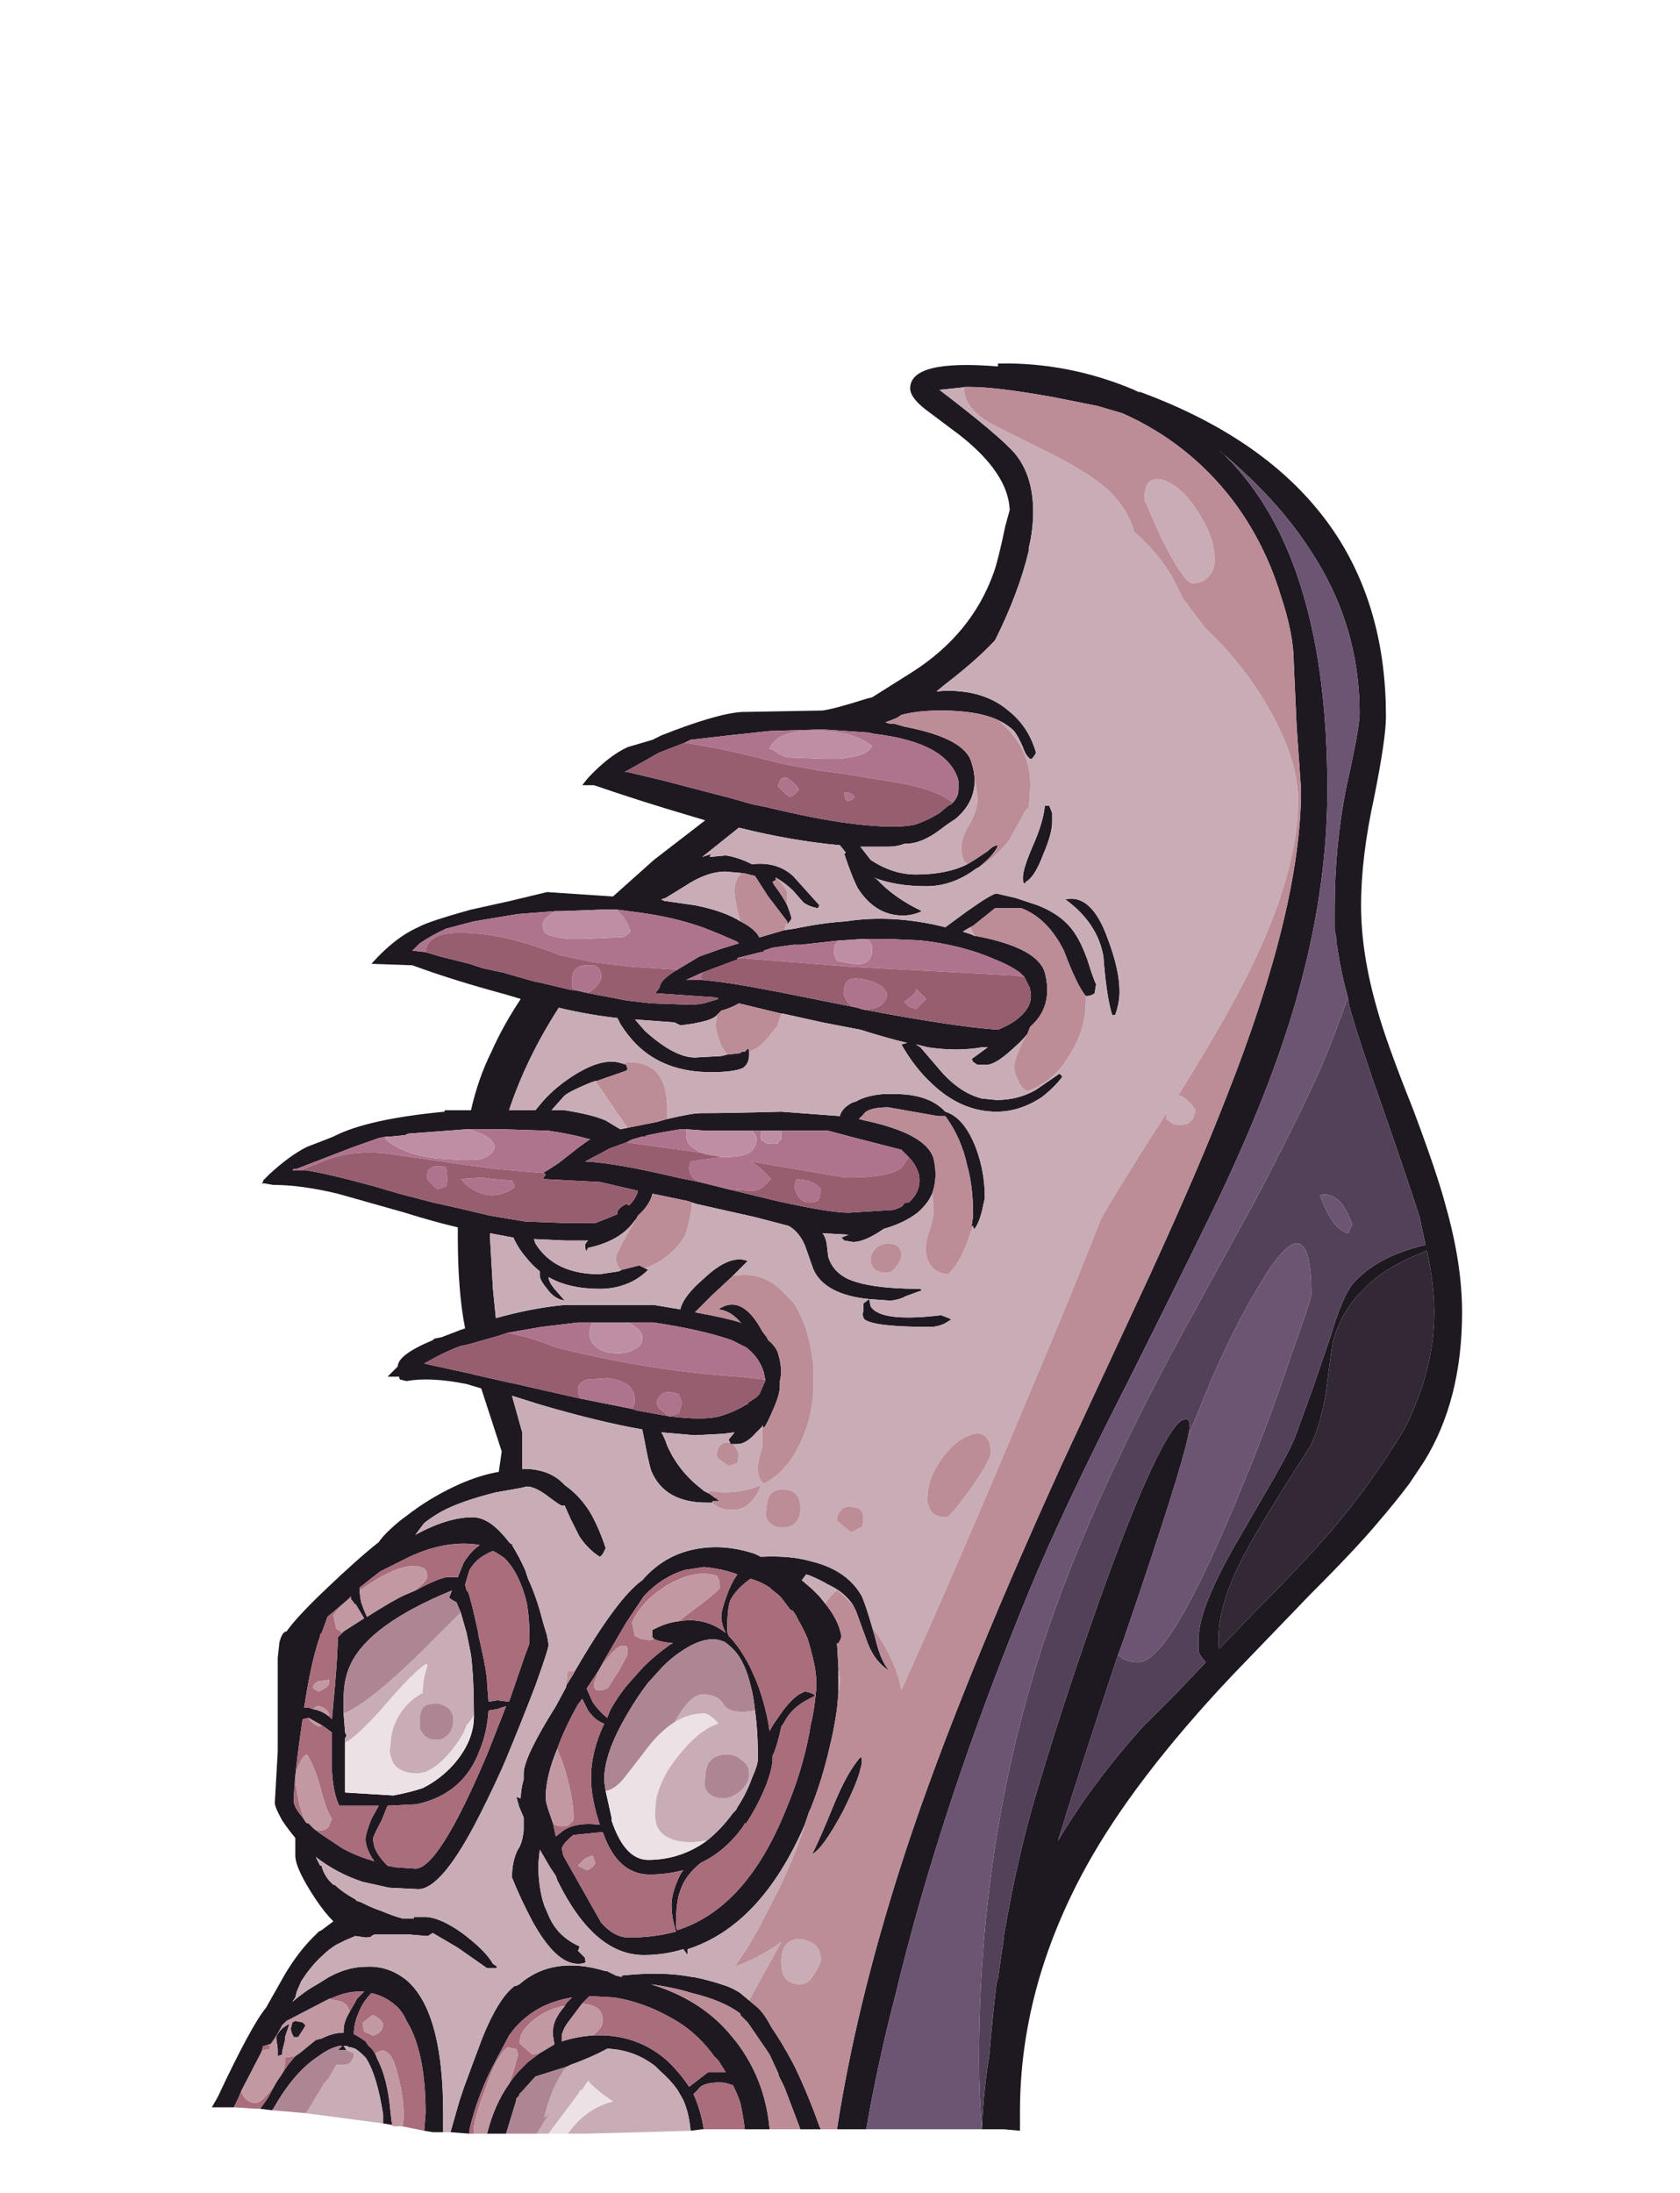 <?xml version="1.0" encoding="UTF-8" standalone="no"?>
<svg xmlns:ffdec="https://www.free-decompiler.com/flash" xmlns:xlink="http://www.w3.org/1999/xlink" ffdec:objectType="frame" height="524.2px" width="401.65px" xmlns="http://www.w3.org/2000/svg">
  <g transform="matrix(1.0, 0.0, 0.0, 1.0, 154.1, 511.15)">
    <use ffdec:characterId="35" height="423.5" transform="matrix(1.0, 0.0, 0.0, 1.0, -103.45, -424.6)" width="298.9" xlink:href="#sprite0"/>
  </g>
  <defs>
    <g id="sprite0" transform="matrix(1.0, 0.0, 0.0, 1.0, 149.45, 423.5)">
      <use ffdec:characterId="34" height="60.5" transform="matrix(7.0, 0.0, 0.0, 7.0, -149.45, -423.5)" width="42.7" xlink:href="#shape0"/>
    </g>
    <g id="shape0" transform="matrix(1.0, 0.0, 0.0, 1.0, 21.35, 60.5)">
      <path d="M-20.6 -0.9 L-21.35 -0.9 -21.15 -1.25 Q-20.0 -3.7 -19.5 -4.3 L-18.85 -5.45 Q-18.4 -6.2 -17.9 -6.7 L-17.7 -6.9 -17.6 -6.95 -17.2 -7.25 Q-17.5 -7.55 -17.8 -8.0 -18.5 -9.05 -18.5 -9.5 L-18.5 -10.1 Q-18.75 -10.4 -18.95 -10.7 -19.2 -11.15 -19.2 -11.3 L-19.1 -13.05 -19.1 -16.25 -19.05 -16.7 -19.05 -16.75 Q-18.95 -17.15 -18.8 -17.15 -18.45 -17.65 -17.45 -18.6 -16.35 -19.65 -15.65 -20.2 -15.45 -20.5 -14.9 -20.95 L-14.5 -21.25 Q-13.75 -21.8 -12.85 -22.2 -12.15 -22.5 -11.55 -22.6 L-11.45 -23.3 -12.15 -25.45 -12.65 -25.6 Q-13.9 -25.85 -14.7 -25.7 L-14.9 -25.75 Q-14.95 -25.75 -14.95 -25.85 L-15.35 -25.85 -15.0 -26.2 Q-15.0 -26.6 -13.8 -27.1 L-13.75 -27.15 -13.5 -27.2 -12.85 -27.45 -12.7 -27.5 Q-12.95 -28.75 -12.95 -30.65 L-12.95 -30.95 Q-13.8 -31.15 -14.75 -31.45 L-17.05 -32.1 Q-18.3 -32.4 -19.25 -32.4 L-19.55 -32.45 -19.65 -32.45 -19.6 -32.5 -19.6 -32.55 -19.4 -32.75 Q-18.7 -33.4 -18.1 -33.7 L-17.45 -33.95 -17.2 -34.05 Q-16.05 -34.65 -13.4 -34.9 L-13.4 -34.95 -12.5 -34.95 Q-12.25 -36.05 -11.8 -36.95 -11.4 -37.85 -10.8 -38.75 L-11.3 -38.9 Q-13.15 -39.4 -14.5 -39.9 L-15.9 -39.95 Q-15.1 -40.85 -14.3 -41.2 -13.95 -41.4 -12.5 -41.8 L-11.15 -42.1 -9.9 -42.4 -7.65 -42.25 -6.25 -43.5 -4.5 -44.85 -5.0 -45.0 Q-6.7 -45.5 -8.3 -46.05 L-8.7 -46.05 -8.5 -46.3 Q-7.8 -47.05 -7.15 -47.35 L-6.3 -47.6 -6.0 -47.75 Q-4.1 -48.5 -3.25 -48.55 L-0.5 -48.6 Q-0.1 -48.65 1.0 -49.0 L1.2 -49.05 2.55 -49.9 Q4.6 -51.2 5.35 -53.3 5.5 -53.7 5.75 -54.9 L5.9 -55.45 Q5.85 -56.7 4.2 -58.0 L3.0 -58.9 Q2.5 -59.3 2.5 -59.6 2.5 -60.6 5.5 -60.35 5.5 -60.55 5.5 -60.45 7.9 -60.5 10.15 -59.55 L10.35 -59.45 10.3 -59.5 Q14.95 -57.8 17.05 -54.6 18.75 -52.0 18.75 -48.4 18.75 -47.65 18.35 -45.65 17.9 -43.6 17.9 -41.95 17.9 -40.3 18.45 -38.4 18.75 -37.3 19.65 -35.05 20.5 -32.8 20.8 -31.65 21.35 -29.7 21.35 -28.05 21.35 -25.05 20.05 -22.95 L19.55 -22.2 Q19.1 -21.6 18.5 -20.9 17.75 -20.0 16.15 -18.4 L13.5 -15.65 Q10.15 -12.1 8.5 -9.1 6.25 -5.0 6.25 -0.75 L6.25 -0.1 5.7 -0.15 4.95 -0.15 Q5.0 -1.45 5.2 -2.65 5.3 -3.85 5.45 -5.15 L5.5 -5.3 5.7 -6.7 5.7 -6.75 Q6.15 -9.4 6.8 -11.6 7.9 -15.3 9.3 -19.15 11.0 -23.75 11.75 -24.35 L11.9 -24.4 Q12.05 -24.4 12.05 -24.15 L12.0 -23.85 Q11.75 -22.6 9.8 -16.9 L9.6 -16.35 Q8.15 -12.0 7.55 -10.0 8.7 -11.95 10.45 -13.9 L11.65 -15.1 12.6 -16.1 Q12.45 -16.25 12.35 -16.45 L12.35 -16.9 Q12.35 -18.0 13.8 -20.45 L14.9 -22.35 Q15.45 -23.3 15.65 -23.8 L16.25 -25.45 16.85 -27.2 Q17.25 -28.55 17.6 -29.0 18.4 -29.95 20.1 -30.35 L19.9 -31.3 Q19.55 -32.4 18.7 -34.85 17.85 -37.25 17.5 -38.5 L17.45 -38.8 Q17.2 -39.7 17.1 -40.45 17.05 -40.65 17.05 -40.85 L17.0 -41.1 17.0 -41.9 Q17.0 -44.0 17.4 -46.0 17.85 -48.0 17.85 -48.5 17.85 -51.55 16.15 -54.1 15.05 -55.8 13.15 -57.4 L13.05 -57.5 Q14.35 -56.3 15.2 -54.5 16.75 -51.2 16.75 -45.9 16.75 -42.55 15.75 -38.95 14.95 -36.05 13.25 -32.4 12.6 -31.0 9.95 -25.7 7.75 -21.4 6.55 -18.5 3.55 -11.2 2.0 -4.75 1.4 -2.45 1.0 -0.15 L0.0 -0.15 Q0.65 -4.35 2.15 -9.05 3.9 -14.55 7.7 -22.9 L10.7 -29.35 Q12.35 -32.95 13.3 -35.4 15.85 -41.85 15.85 -45.9 L15.7 -48.05 15.6 -50.25 Q15.6 -51.2 15.15 -52.55 14.6 -54.35 13.5 -55.8 12.0 -57.75 9.75 -58.75 L8.9 -59.0 7.4 -59.3 Q5.45 -59.65 4.55 -59.65 L4.45 -59.65 3.5 -59.55 Q5.6 -57.95 6.1 -57.35 6.7 -56.6 6.7 -55.4 6.7 -54.75 6.55 -54.15 L6.55 -54.05 Q6.2 -52.6 5.4 -51.0 4.75 -50.3 3.7 -49.5 L3.4 -49.25 Q3.8 -49.3 4.25 -49.25 5.2 -49.15 5.85 -48.6 6.55 -48.05 6.8 -47.15 L6.7 -47.0 6.65 -46.95 6.6 -46.95 Q6.45 -47.05 6.35 -47.35 6.2 -47.7 6.05 -47.9 5.85 -48.1 5.55 -48.25 4.85 -48.6 3.55 -48.6 2.75 -48.6 2.2 -48.45 L2.05 -48.35 1.8 -48.25 1.65 -48.2 1.8 -48.15 1.95 -48.15 2.3 -48.05 Q4.4 -47.65 4.6 -46.8 4.7 -46.5 4.7 -46.2 4.7 -45.45 4.05 -44.9 L3.75 -44.7 3.55 -44.55 Q2.9 -44.05 2.35 -44.05 L2.3 -44.05 Q2.05 -43.95 1.75 -43.95 L0.8 -43.95 1.15 -43.5 Q1.9 -43.0 2.7 -43.0 3.75 -43.0 4.45 -43.35 L4.7 -43.5 5.15 -43.8 Q5.35 -44.0 5.5 -44.0 5.4 -43.7 4.85 -43.25 L4.75 -43.2 Q3.95 -42.6 3.05 -42.6 2.0 -42.6 1.25 -42.9 L1.35 -42.85 Q1.95 -42.2 2.9 -41.75 2.6 -41.6 2.25 -41.6 1.3 -41.6 0.7 -42.55 0.5 -42.95 0.25 -43.7 L0.3 -43.75 0.1 -44.0 Q-1.55 -44.15 -3.35 -44.6 L-4.6 -43.6 -4.3 -43.7 -4.35 -43.6 -3.8 -43.65 Q-3.4 -43.6 -2.9 -43.35 -2.05 -43.45 -1.5 -42.95 L-0.6 -41.95 -0.65 -41.85 Q-0.95 -41.9 -1.15 -42.05 L-1.5 -42.45 Q-1.75 -42.7 -2.1 -42.9 L-2.1 -42.8 -2.2 -42.75 -2.15 -42.65 Q-1.85 -42.25 -1.7 -41.95 -1.6 -41.7 -1.55 -41.5 -1.6 -41.4 -1.7 -41.3 L-1.7 -41.4 -2.35 -42.25 -2.8 -42.95 -3.2 -43.05 -3.25 -43.05 -3.8 -43.1 Q-4.45 -43.1 -5.2 -42.6 L-5.85 -42.2 -6.0 -42.15 -5.9 -42.1 -4.85 -41.95 Q-3.85 -41.75 -3.3 -41.4 -2.8 -41.15 -2.65 -40.85 L-1.8 -41.1 -1.45 -41.15 Q-0.5 -41.35 0.3 -41.4 1.9 -41.65 3.7 -41.2 L4.45 -41.75 Q5.3 -42.35 5.45 -42.35 L6.1 -42.2 6.85 -41.95 Q7.75 -41.6 8.15 -40.95 8.35 -40.65 8.55 -40.1 8.75 -39.45 8.85 -39.25 L8.8 -38.95 Q8.7 -38.85 8.5 -38.85 8.2 -39.2 7.75 -40.4 7.2 -41.5 6.3 -41.85 L5.4 -41.85 4.65 -41.25 4.55 -41.2 4.3 -41.05 4.6 -40.95 4.7 -40.9 4.75 -40.9 Q6.85 -40.5 7.1 -39.65 7.4 -38.5 6.6 -37.8 L6.5 -37.55 Q6.3 -37.3 5.95 -37.0 5.4 -36.5 5.1 -36.5 L4.8 -36.5 4.65 -36.6 4.6 -36.7 5.15 -37.1 4.95 -37.1 Q4.1 -36.95 3.1 -37.1 L2.7 -37.2 2.85 -37.1 3.45 -36.4 Q4.15 -35.55 4.95 -35.35 L5.45 -35.3 Q6.2 -35.3 6.8 -35.65 L7.6 -36.2 7.7 -36.1 Q7.45 -35.75 7.0 -35.4 6.25 -34.9 5.45 -34.9 4.25 -34.9 3.25 -35.85 2.65 -36.4 2.2 -37.2 L2.4 -37.25 Q1.75 -37.4 0.8 -37.7 L-0.5 -37.95 -1.85 -38.25 -1.9 -38.25 -3.35 -38.6 Q-3.6 -38.45 -3.95 -38.35 L-4.1 -38.2 -4.15 -38.15 Q-4.3 -38.05 -4.5 -38.0 -4.85 -37.9 -5.35 -37.85 L-5.55 -37.95 -6.9 -38.05 -6.55 -37.65 Q-5.55 -36.75 -4.85 -36.75 L-3.95 -36.8 -3.75 -36.85 -3.3 -36.9 -3.25 -36.95 -3.15 -36.95 -3.05 -37.05 Q-3.0 -37.05 -3.0 -36.95 L-3.0 -36.85 Q-3.0 -36.55 -3.2 -36.4 -3.5 -36.25 -4.3 -36.25 -5.9 -36.25 -6.85 -37.2 -7.15 -37.5 -7.4 -37.9 L-7.5 -38.1 Q-8.45 -38.2 -9.5 -38.45 -10.6 -36.75 -11.2 -34.95 L-10.3 -34.95 -10.05 -35.25 Q-9.7 -35.65 -9.2 -36.0 -8.05 -36.8 -7.35 -36.55 L-7.2 -36.5 -7.15 -36.35 -7.2 -36.3 -8.2 -35.95 -8.25 -35.95 -8.4 -35.9 Q-9.25 -35.55 -9.35 -35.4 L-9.75 -34.95 -9.3 -34.95 Q-8.35 -34.8 -7.9 -34.6 L-7.4 -34.3 -7.15 -34.35 -6.15 -34.55 -5.8 -34.65 Q-4.95 -34.85 -4.65 -34.85 -3.65 -34.85 -1.9 -34.9 L0.1 -34.75 Q0.15 -35.0 0.5 -35.2 L0.65 -35.25 Q1.0 -35.45 1.55 -35.5 L1.8 -35.5 Q3.1 -35.55 3.7 -34.9 4.35 -34.7 4.75 -33.65 5.05 -32.85 5.05 -31.95 L4.95 -31.5 Q4.85 -31.1 4.7 -30.9 4.65 -30.9 4.65 -31.0 L4.6 -31.0 4.65 -31.35 Q4.65 -32.35 4.45 -33.05 4.25 -34.0 3.7 -34.75 L3.45 -34.75 1.75 -35.05 Q1.05 -35.05 0.9 -34.8 L0.75 -34.65 0.95 -34.6 Q3.05 -34.15 3.3 -33.3 3.45 -32.65 3.25 -32.1 3.1 -31.75 2.75 -31.45 2.3 -31.1 1.6 -30.9 0.95 -30.45 0.55 -30.45 L0.25 -30.5 0.15 -30.6 0.4 -30.7 -0.5 -30.75 Q-0.4 -30.65 -0.35 -30.4 L-0.3 -29.95 Q-0.15 -29.45 0.35 -29.2 1.1 -28.85 2.85 -28.85 L2.9 -28.8 2.35 -28.6 2.25 -28.55 Q2.0 -28.45 1.8 -28.45 L1.1 -28.5 1.15 -28.25 Q1.5 -27.7 3.55 -27.95 3.85 -27.85 3.9 -27.8 L3.65 -27.65 Q3.4 -27.55 3.2 -27.55 1.3 -27.55 0.95 -27.8 0.85 -27.9 0.9 -28.1 L0.9 -28.35 1.1 -28.5 Q-0.4 -28.65 -0.8 -29.5 L-1.1 -30.35 Q-1.3 -30.8 -1.65 -31.0 L-2.8 -31.3 -4.8 -31.75 -4.95 -31.8 -5.1 -31.85 -6.3 -32.1 Q-6.4 -31.7 -6.8 -31.35 L-6.85 -31.25 -7.05 -31.0 Q-7.55 -30.45 -8.5 -30.25 L-8.55 -30.15 Q-8.6 -30.15 -8.6 -30.35 -8.6 -30.4 -8.5 -30.5 L-9.25 -30.5 -10.35 -30.55 -10.3 -30.4 Q-9.65 -29.35 -8.1 -29.35 L-7.45 -29.45 -7.35 -29.5 -6.75 -29.65 -6.55 -29.55 -6.45 -29.5 Q-6.7 -29.25 -7.0 -29.1 -7.5 -28.85 -8.1 -28.85 -9.15 -28.85 -9.85 -29.25 -9.85 -29.1 -9.65 -28.85 L-9.3 -28.45 Q-9.65 -28.5 -9.9 -28.85 -10.15 -29.15 -10.15 -29.3 L-10.15 -29.45 Q-10.4 -29.65 -10.6 -29.9 -10.9 -30.25 -11.05 -30.6 L-11.85 -30.75 -11.85 -30.6 -11.75 -28.85 -11.65 -27.85 Q-10.4 -28.2 -9.3 -28.3 L-6.25 -28.3 -5.35 -28.15 Q-5.25 -28.6 -4.55 -29.2 -3.65 -30.05 -3.05 -29.8 L-3.55 -29.3 -4.3 -28.6 -4.85 -28.05 Q-3.75 -27.85 -3.3 -27.7 L-3.25 -27.65 Q-3.6 -28.1 -4.05 -28.15 -3.25 -28.7 -2.55 -27.4 L-2.4 -27.2 -2.35 -27.1 Q-2.05 -26.85 -2.0 -26.6 -1.85 -26.1 -1.95 -25.7 L-1.95 -25.55 Q-1.95 -25.25 -2.15 -24.8 -2.4 -24.2 -2.5 -24.1 L-2.55 -24.2 -2.55 -24.15 -2.75 -23.95 Q-3.1 -23.55 -3.4 -23.55 L-3.55 -23.55 -3.65 -23.55 -3.65 -23.6 -3.7 -23.7 -3.5 -23.95 -3.9 -23.9 -4.85 -23.85 -6.0 -23.95 Q-5.9 -23.8 -5.8 -23.5 -5.4 -22.6 -4.6 -22.0 L-4.55 -21.95 -4.35 -21.85 -4.15 -21.7 -4.1 -21.7 -4.1 -21.65 -4.05 -21.65 -4.05 -21.6 -4.25 -21.6 -4.25 -21.55 -4.45 -21.55 Q-5.9 -21.55 -6.35 -22.65 -6.45 -23.0 -6.55 -23.55 L-6.65 -24.05 Q-8.1 -24.3 -10.15 -24.9 L-11.1 -25.2 -10.75 -23.95 -10.75 -22.7 -10.55 -22.7 Q-9.75 -22.65 -9.3 -22.15 -8.8 -21.8 -8.45 -21.25 -8.15 -20.75 -7.9 -20.0 -8.0 -19.75 -8.1 -19.7 -8.5 -19.95 -8.8 -20.4 L-9.1 -21.0 -9.3 -21.45 -9.4 -21.45 Q-9.45 -21.45 -9.85 -21.75 -10.3 -22.1 -10.6 -22.1 L-10.8 -22.05 -11.65 -21.9 Q-12.85 -21.6 -13.5 -21.25 -13.85 -21.05 -14.1 -20.85 L-14.4 -20.45 Q-13.3 -21.05 -12.45 -21.05 -12.15 -21.05 -11.85 -20.85 -11.55 -20.65 -11.2 -20.2 L-11.15 -20.15 -11.05 -20.1 -11.1 -20.1 Q-10.85 -19.7 -10.65 -19.25 L-10.55 -18.95 Q-10.25 -18.3 -10.05 -17.5 L-9.9 -17.0 -9.85 -16.7 Q-9.85 -16.55 -10.3 -15.3 -10.8 -14.0 -11.3 -12.8 L-11.45 -12.45 Q-11.95 -11.35 -12.4 -10.5 -13.55 -8.35 -14.3 -8.35 L-15.3 -8.4 -16.2 -8.6 Q-17.1 -8.9 -17.8 -9.45 L-17.65 -9.15 -17.6 -9.15 Q-17.55 -8.9 -17.35 -8.65 L-17.2 -8.5 -17.15 -8.5 Q-16.9 -8.25 -16.45 -8.0 L-16.4 -7.95 -16.25 -7.9 -16.15 -7.85 Q-15.85 -7.7 -15.55 -7.6 -15.2 -7.45 -14.85 -7.35 L-14.45 -7.35 -14.45 -7.4 -14.0 -7.4 Q-13.5 -7.35 -12.8 -6.85 -12.0 -6.25 -11.75 -5.8 L-11.6 -5.7 -11.65 -5.65 -11.95 -5.65 -12.95 -6.35 -13.8 -6.85 -13.9 -6.8 Q-13.95 -6.75 -14.0 -6.75 L-14.6 -6.8 -15.8 -6.8 -15.9 -6.75 Q-15.9 -6.7 -16.1 -6.7 L-16.45 -6.75 -16.8 -6.6 -17.1 -6.45 Q-17.35 -6.3 -17.55 -6.1 -17.95 -5.75 -18.3 -5.2 L-18.45 -4.85 -18.5 -4.65 -18.6 -4.5 Q-18.2 -4.85 -17.75 -5.1 L-17.35 -5.35 -17.15 -5.45 Q-16.6 -5.7 -16.1 -5.7 -15.3 -5.75 -14.65 -5.2 L-14.55 -5.1 Q-13.45 -3.95 -13.45 -0.7 L-13.45 -0.05 -13.8 -0.05 -14.1 -0.1 -14.05 -0.7 Q-14.05 -2.8 -14.7 -3.85 -14.85 -4.2 -15.1 -4.4 -15.45 -4.7 -15.9 -4.8 -16.2 -4.5 -16.35 -4.1 -16.5 -3.75 -16.5 -3.4 -16.3 -3.3 -16.1 -3.15 L-16.0 -3.0 Q-15.8 -2.85 -15.7 -2.55 -15.35 -1.9 -15.25 -0.75 L-15.2 -0.3 -15.5 -0.35 -15.5 -0.65 Q-15.6 -1.3 -15.75 -1.8 -15.9 -2.3 -16.1 -2.6 L-16.15 -2.65 Q-16.3 -2.8 -16.45 -2.9 L-16.6 -2.95 -16.65 -2.95 -16.75 -3.0 -16.85 -3.0 -16.75 -2.85 -17.05 -2.85 -16.95 -2.95 -16.9 -3.0 -16.95 -3.0 Q-17.3 -2.95 -17.7 -2.65 -18.55 -2.1 -19.25 -0.85 L-19.3 -0.8 -19.7 -0.85 -19.45 -1.2 -19.15 -1.75 -18.95 -2.05 -18.75 -2.35 -18.5 -2.65 -18.35 -2.75 -17.8 -3.2 -17.6 -3.25 Q-17.2 -3.45 -16.85 -3.45 L-16.85 -3.55 Q-16.85 -3.8 -16.65 -4.15 L-16.45 -4.5 -16.4 -4.6 -16.15 -4.85 -16.35 -4.85 Q-16.75 -4.85 -17.2 -4.65 L-17.35 -4.6 -17.45 -4.55 -18.7 -3.9 -18.8 -3.85 -18.95 -3.7 Q-19.15 -3.3 -19.35 -3.05 L-19.4 -3.05 -19.55 -3.0 -19.6 -3.0 -19.65 -2.8 -20.35 -1.45 -20.45 -1.2 -20.6 -0.9 M-0.55 -0.15 L-1.25 -0.15 -1.8 -1.6 -2.0 -2.0 -2.0 -2.05 -2.3 -2.7 -2.4 -2.85 -3.05 -3.8 -3.3 -4.05 -3.3 -4.1 Q-3.9 -4.55 -4.95 -4.8 -5.6 -5.0 -6.35 -5.1 -4.7 -4.6 -3.7 -3.45 L-3.45 -3.15 Q-2.45 -1.85 -2.3 -0.15 L-3.15 -0.15 Q-3.2 -0.6 -3.3 -1.05 -3.4 -1.35 -3.55 -1.65 -3.8 -1.75 -4.0 -1.75 -4.6 -1.75 -4.75 -1.5 L-4.9 -1.35 Q-4.65 -0.8 -4.55 -0.15 L-4.6 -0.15 -5.0 -0.1 Q-5.05 -0.7 -5.25 -1.15 L-5.45 -1.5 Q-5.7 -1.85 -6.05 -2.15 L-6.2 -2.3 Q-6.9 -2.85 -7.8 -2.9 L-7.85 -2.9 Q-8.4 -2.6 -9.1 -2.35 L-9.2 -2.3 -9.35 -2.25 -10.3 -1.95 -10.75 -1.45 -10.85 -1.35 -10.85 -1.3 -10.95 -1.2 -10.95 -1.15 -11.3 0.0 -11.95 0.0 Q-11.7 -1.0 -11.2 -1.7 L-11.1 -1.85 -10.9 -2.1 -10.55 -2.45 -10.15 -2.75 Q-9.9 -2.9 -9.65 -3.05 L-9.7 -3.35 -9.7 -3.5 Q-9.7 -3.9 -9.3 -4.35 L-9.25 -4.45 -9.05 -4.65 Q-10.3 -4.45 -11.05 -3.55 L-11.2 -3.35 -11.65 -2.5 Q-12.25 -1.4 -12.55 -0.15 L-12.55 0.0 -13.2 -0.05 -12.9 -1.1 -12.75 -1.55 -12.4 -2.5 -12.1 -3.3 Q-11.55 -4.65 -11.0 -5.05 L-10.95 -5.05 -10.85 -5.1 Q-9.7 -6.1 -7.9 -5.55 L-7.85 -5.55 -7.55 -5.4 -7.35 -5.35 -7.35 -5.4 Q-5.95 -5.55 -4.95 -5.35 L-4.9 -5.35 Q-4.4 -5.25 -3.95 -5.1 -3.6 -5.0 -3.3 -4.8 L-3.0 -4.55 -2.7 -4.3 Q-2.45 -4.05 -2.25 -3.65 -1.9 -3.15 -1.5 -2.4 L-1.4 -2.2 Q-0.95 -1.25 -0.6 -0.25 L-0.55 -0.15 M1.2 -17.3 L1.3 -16.95 Q1.5 -16.1 1.8 -15.8 1.3 -16.1 1.05 -16.75 L0.65 -17.85 0.55 -18.05 Q0.25 -18.5 -0.3 -18.75 -0.55 -18.9 -0.9 -19.05 L-1.05 -19.1 -1.2 -18.9 -0.85 -18.6 -0.6 -18.35 -0.4 -18.1 Q0.05 -17.55 0.15 -17.0 0.15 -16.9 0.05 -16.75 L0.0 -16.75 0.05 -15.9 0.05 -15.85 0.05 -15.05 0.0 -14.5 Q-0.1 -13.8 -0.25 -13.2 -0.5 -12.1 -0.9 -11.1 L-0.95 -11.0 -1.1 -10.55 Q-2.6 -7.1 -5.1 -6.3 L-5.1 -6.1 -5.25 -6.3 Q-5.9 -6.1 -6.6 -6.1 -8.3 -6.1 -9.55 -8.65 L-9.6 -8.8 -9.8 -9.1 -10.15 -9.7 -10.2 -9.2 Q-10.2 -8.4 -10.0 -7.8 L-9.85 -7.45 Q-9.75 -7.2 -9.55 -6.95 -9.25 -6.6 -8.8 -6.4 -8.8 -6.3 -8.85 -6.25 L-8.6 -6.0 -8.6 -5.9 Q-8.55 -5.9 -8.6 -5.85 -8.65 -5.8 -8.85 -5.8 -9.6 -5.8 -10.4 -7.25 -10.8 -8.0 -11.1 -8.75 -11.1 -9.3 -10.9 -9.7 -10.75 -9.9 -10.7 -10.35 L-10.7 -10.8 -10.85 -11.15 -10.95 -11.5 -10.8 -11.45 Q-10.8 -11.75 -10.7 -12.1 L-10.7 -12.3 Q-10.7 -12.85 -9.6 -14.6 L-9.25 -15.25 -9.25 -15.3 -9.0 -15.7 -8.95 -15.8 Q-7.5 -18.3 -6.65 -18.9 -6.0 -19.65 -5.1 -19.9 -4.0 -20.2 -2.8 -19.8 L-2.6 -19.7 Q-1.6 -19.75 -0.9 -19.55 0.35 -19.25 0.85 -18.35 1.0 -18.0 1.2 -17.3 M13.05 -57.5 L13.05 -57.5 M1.7 -48.8 L1.7 -48.8 M3.95 -45.45 Q4.15 -45.65 4.15 -45.9 L4.15 -46.2 Q3.8 -47.5 1.3 -47.8 L1.05 -47.85 -0.4 -47.95 -0.7 -47.95 -2.3 -47.9 -3.7 -47.75 -5.0 -47.6 -5.2 -47.5 -6.1 -47.15 Q-6.35 -47.0 -7.25 -46.5 L-7.15 -46.5 -5.9 -46.2 -3.6 -45.6 -2.9 -45.4 -2.4 -45.3 Q-0.75 -44.9 0.4 -44.75 1.95 -44.55 2.65 -44.7 3.1 -44.85 3.5 -45.1 L3.8 -45.35 3.9 -45.4 3.95 -45.45 M1.15 -48.45 L1.15 -48.45 M7.35 -44.8 Q7.35 -44.4 7.05 -43.7 6.75 -42.9 6.45 -42.75 6.45 -42.7 6.4 -42.7 6.35 -42.7 6.35 -42.9 6.35 -43.2 6.7 -44.0 7.05 -44.8 7.1 -45.35 L7.25 -45.35 7.35 -45.1 7.35 -44.8 M9.65 -39.0 Q9.65 -38.6 9.5 -38.2 L9.4 -38.2 Q9.2 -38.85 9.1 -40.2 8.9 -41.35 7.8 -42.15 8.7 -42.35 9.25 -40.8 9.65 -39.75 9.65 -39.0 M6.4 -39.5 L6.25 -39.65 Q5.9 -39.9 5.4 -40.1 4.25 -40.6 2.85 -40.75 L1.75 -40.8 0.9 -40.8 0.15 -40.75 0.1 -40.75 -1.25 -40.6 -1.5 -40.6 -2.2 -40.5 -2.5 -40.4 -2.5 -40.35 -2.6 -40.35 -3.4 -40.15 -3.4 -40.1 -4.6 -39.65 -5.15 -39.4 -4.6 -39.4 -4.15 -39.35 Q-3.25 -39.25 -1.05 -38.8 L0.7 -38.45 0.85 -38.4 Q4.0 -37.8 5.5 -37.7 5.75 -37.8 6.0 -37.95 6.75 -38.45 6.6 -39.05 L6.6 -39.1 Q6.5 -39.3 6.4 -39.5 M2.45 -33.35 L2.2 -33.6 Q0.05 -34.15 -0.3 -34.25 L-1.9 -34.25 -2.55 -34.25 -2.9 -34.25 -4.45 -34.25 -5.15 -34.3 -5.35 -34.3 -5.95 -34.2 -6.45 -34.1 -6.5 -34.1 -6.55 -34.05 -6.65 -34.05 -7.0 -33.95 -7.2 -33.85 -7.75 -33.65 -8.6 -33.2 Q-7.55 -33.15 -5.45 -32.65 L-4.7 -32.5 -3.7 -32.25 -2.05 -31.85 Q-0.25 -31.45 0.4 -31.45 L1.95 -31.55 2.2 -31.65 2.25 -31.7 Q2.3 -31.8 2.4 -31.8 L2.45 -31.8 Q2.9 -32.2 2.8 -32.75 2.7 -33.1 2.45 -33.35 M17.95 -28.8 Q17.25 -28.1 16.95 -27.1 16.9 -26.9 16.7 -25.3 16.5 -24.15 16.15 -23.45 14.6 -21.05 13.95 -19.85 12.9 -17.9 13.05 -16.55 L14.3 -17.85 Q15.8 -19.35 16.85 -20.55 18.3 -22.25 19.4 -24.1 20.4 -26.1 20.4 -28.05 20.4 -28.95 20.15 -30.15 18.7 -29.6 17.95 -28.8 M0.2 -11.0 Q-0.5 -9.7 -0.85 -9.55 -0.65 -9.9 -0.1 -11.25 0.25 -12.1 0.6 -12.6 L0.75 -12.8 0.8 -12.85 Q0.85 -12.9 0.85 -12.65 L0.8 -12.45 Q0.7 -12.0 0.2 -11.0 M-14.05 -40.35 L-13.55 -40.2 -12.55 -39.95 -12.1 -39.8 -11.4 -39.65 -10.35 -39.35 -10.1 -39.3 -9.05 -39.05 -8.95 -39.05 -8.5 -38.95 -7.2 -38.7 -6.35 -38.6 -4.9 -38.55 -4.55 -38.6 -4.05 -38.75 -4.1 -38.8 -6.25 -38.95 -6.2 -38.95 -6.05 -39.15 Q-6.05 -39.4 -5.45 -39.75 L-4.7 -40.2 -4.0 -40.45 -3.35 -40.65 -3.4 -40.7 Q-3.95 -40.95 -4.6 -41.2 -5.6 -41.55 -6.75 -41.7 L-7.5 -41.8 -7.55 -41.8 -8.05 -41.8 -9.4 -41.75 -9.6 -41.75 -10.9 -41.65 -12.4 -41.4 -13.35 -41.15 Q-13.8 -40.95 -14.25 -40.65 L-14.5 -40.4 -14.05 -40.35 M-18.3 -32.9 L-18.15 -32.9 Q-17.45 -32.8 -15.8 -32.35 L-14.95 -32.1 -13.8 -31.8 -12.9 -31.6 -11.85 -31.35 -10.65 -31.15 -9.3 -31.1 -8.25 -31.1 Q-7.85 -31.25 -7.5 -31.4 L-7.5 -31.5 Q-7.4 -31.65 -7.2 -31.75 L-7.1 -31.7 Q-6.85 -31.95 -6.8 -32.2 L-8.1 -32.5 -10.05 -32.6 -9.95 -32.75 -10.0 -32.8 -10.05 -32.8 Q-9.8 -32.95 -9.5 -33.15 L-8.8 -33.7 -8.45 -33.95 -8.4 -33.95 -8.6 -34.0 Q-9.15 -34.15 -9.85 -34.25 L-11.4 -34.3 -12.55 -34.3 -12.65 -34.3 -14.65 -34.15 -14.75 -34.1 -15.25 -34.05 -15.4 -34.05 -15.65 -34.0 -16.5 -33.7 -18.45 -32.95 -18.55 -32.95 -18.6 -32.9 -18.3 -32.9 M-2.45 -25.75 L-2.5 -26.0 Q-2.65 -26.5 -3.1 -26.85 L-3.6 -27.1 Q-4.6 -27.45 -6.25 -27.7 L-7.1 -27.7 -8.35 -27.7 -8.85 -27.7 -10.1 -27.55 -11.25 -27.35 -11.55 -27.25 -12.6 -26.95 -12.85 -26.9 Q-13.4 -26.7 -14.1 -26.3 L-12.5 -25.95 -12.3 -25.9 -11.2 -25.65 -10.95 -25.6 -10.3 -25.45 -8.75 -25.1 -7.0 -24.75 -6.85 -24.7 -5.75 -24.5 Q-4.55 -24.35 -4.0 -24.5 -3.5 -24.65 -3.1 -24.9 L-3.05 -24.9 -3.05 -24.95 -2.75 -25.15 -2.65 -25.25 -2.5 -25.6 -2.45 -25.7 -2.45 -25.75 M-11.35 -19.65 Q-11.55 -19.8 -11.75 -19.9 -12.0 -19.8 -12.2 -19.65 -12.4 -19.5 -12.55 -19.25 L-12.7 -18.75 -12.65 -18.55 -12.6 -18.5 Q-12.5 -18.25 -12.25 -17.1 L-12.25 -17.05 Q-11.95 -15.75 -11.95 -15.4 L-11.9 -14.75 -11.6 -14.8 -11.2 -14.75 -10.65 -16.35 -10.5 -16.75 -10.5 -16.95 Q-10.5 -17.6 -10.6 -18.15 -10.85 -19.15 -11.35 -19.65 M-9.7 -10.6 L-9.6 -10.15 -9.35 -10.35 Q-8.9 -10.65 -8.1 -10.55 -8.4 -11.45 -8.4 -12.15 -8.4 -13.05 -7.95 -14.0 -8.25 -14.1 -8.5 -14.45 L-8.7 -14.85 -8.85 -14.65 Q-9.3 -13.85 -9.55 -13.15 -9.95 -12.2 -9.95 -11.45 -9.95 -11.3 -9.75 -10.75 L-9.7 -10.6 M-6.25 -16.9 L-6.3 -16.95 -6.3 -17.2 Q-5.85 -17.45 -5.4 -17.5 -4.5 -17.65 -3.8 -17.1 -3.95 -17.4 -3.95 -17.65 -3.95 -17.9 -3.7 -18.55 -3.55 -18.9 -3.4 -19.1 -3.95 -19.3 -4.55 -19.35 L-5.2 -19.25 Q-6.0 -19.0 -6.6 -18.35 L-7.2 -17.45 -7.9 -16.25 -8.15 -15.8 -8.55 -15.2 -8.35 -14.75 Q-8.15 -14.45 -7.85 -14.2 L-7.75 -14.45 Q-7.45 -15.0 -7.05 -15.45 L-6.6 -15.95 Q-6.2 -16.35 -5.7 -16.7 L-5.6 -16.75 Q-6.1 -16.8 -6.25 -16.9 M-2.8 -14.45 Q-2.85 -14.95 -2.95 -15.3 L-3.0 -15.5 Q-3.2 -16.2 -3.55 -16.55 -3.7 -16.7 -3.85 -16.8 L-4.0 -16.85 Q-4.55 -17.0 -5.35 -16.45 -5.65 -16.25 -5.95 -15.95 L-6.45 -15.4 Q-6.8 -14.95 -7.15 -14.35 -7.95 -13.0 -7.95 -12.1 L-7.95 -12.05 -7.9 -11.7 -7.7 -10.8 -7.7 -10.7 Q-7.25 -9.35 -6.45 -9.35 -5.35 -9.35 -4.45 -10.0 -3.95 -10.4 -3.55 -10.95 L-3.45 -11.05 -3.4 -11.15 Q-3.1 -11.6 -2.9 -12.15 -2.7 -12.6 -2.7 -12.8 -2.7 -13.75 -2.8 -14.45 M-1.9 -18.3 L-2.0 -18.4 -2.25 -18.6 -2.3 -18.65 Q-2.6 -18.85 -2.95 -18.95 -3.45 -18.6 -3.65 -18.2 -3.75 -17.9 -3.75 -17.15 L-3.7 -17.0 Q-3.3 -16.6 -2.95 -15.9 L-2.75 -15.45 Q-2.55 -14.95 -2.4 -14.3 L-2.35 -14.05 -2.3 -13.75 Q-2.2 -13.95 -2.05 -14.15 L-1.95 -14.3 Q-1.6 -14.8 -1.3 -15.0 L-1.1 -15.1 Q-0.8 -15.05 -0.75 -14.95 L-0.95 -14.85 Q-1.55 -14.55 -1.8 -14.05 L-1.9 -13.9 Q-2.05 -13.2 -2.2 -12.9 L-2.2 -12.8 Q-2.2 -12.5 -2.4 -11.95 -2.7 -11.2 -3.1 -10.6 L-3.15 -10.6 -3.2 -10.5 Q-3.8 -9.65 -4.65 -9.25 -5.2 -8.8 -5.35 -8.3 -5.5 -7.95 -5.5 -7.05 L-5.45 -6.95 Q-3.1 -7.7 -1.75 -11.05 -1.2 -12.35 -0.95 -13.65 L-0.9 -13.95 Q-0.8 -14.35 -0.75 -14.8 L-0.7 -15.25 Q-0.7 -15.6 -0.75 -15.9 L-0.8 -16.15 -0.9 -16.55 -1.0 -16.9 Q-1.15 -17.25 -1.3 -17.5 L-1.4 -17.7 -1.5 -17.85 -1.6 -17.9 -1.9 -18.3 M-16.6 -18.3 L-16.6 -18.35 -16.75 -18.2 -17.4 -17.65 -17.6 -17.1 -17.65 -17.05 -17.65 -17.0 Q-17.9 -16.3 -18.1 -15.15 L-18.2 -14.55 -18.05 -14.55 -17.9 -14.5 Q-17.6 -14.45 -17.35 -14.25 L-17.25 -14.15 -17.15 -15.25 Q-17.05 -16.4 -17.05 -16.95 L-16.9 -17.1 -16.85 -17.15 -16.15 -17.6 -16.45 -18.1 -16.45 -18.05 -16.55 -18.2 -16.6 -18.25 -16.6 -18.3 M-18.05 -14.2 L-18.25 -14.15 Q-18.55 -12.15 -18.55 -11.35 -18.55 -11.15 -18.25 -10.8 L-18.15 -10.65 -18.1 -10.6 -18.05 -10.6 -17.85 -10.4 -17.65 -10.25 -16.9 -9.75 Q-16.45 -9.5 -15.95 -9.35 L-15.8 -9.3 -15.9 -9.45 Q-16.1 -9.8 -16.1 -10.05 -16.1 -10.25 -15.9 -10.75 L-15.65 -11.2 -17.0 -11.2 Q-17.2 -11.6 -17.25 -12.4 L-17.25 -13.7 -17.45 -13.85 -17.6 -13.95 Q-17.95 -14.15 -18.05 -14.2 M-14.4 -18.55 Q-13.65 -18.95 -13.35 -19.0 L-12.95 -19.0 -12.75 -19.5 Q-12.5 -19.9 -12.2 -20.1 -12.7 -20.2 -13.35 -20.1 -13.95 -20.0 -14.6 -19.7 L-14.7 -19.65 Q-15.1 -19.45 -15.6 -19.2 L-16.05 -18.85 -16.3 -18.65 -16.3 -18.55 Q-16.3 -18.4 -16.25 -18.15 -16.15 -17.85 -16.05 -17.65 -15.1 -18.25 -14.75 -18.4 L-14.4 -18.55 M-12.85 -17.8 L-13.0 -18.15 -13.1 -18.2 -13.25 -18.3 -13.15 -18.55 Q-15.95 -17.4 -16.6 -16.05 -16.85 -15.55 -16.85 -14.85 L-16.85 -14.35 -16.8 -13.7 -16.75 -13.6 -16.8 -13.5 -16.8 -13.35 -16.8 -11.65 -15.15 -11.55 Q-14.6 -11.65 -14.15 -11.8 -13.55 -12.1 -13.1 -12.6 -12.4 -13.4 -12.4 -14.25 L-12.4 -14.3 Q-12.4 -15.55 -12.5 -16.35 L-12.65 -17.1 -12.85 -17.8 M-11.9 -14.45 Q-11.95 -13.7 -12.2 -13.1 -12.75 -11.6 -14.35 -11.25 L-15.3 -11.2 -15.35 -11.2 -15.55 -10.7 Q-15.85 -10.15 -15.85 -10.05 L-15.8 -9.8 Q-15.7 -9.5 -15.35 -9.15 L-15.1 -9.1 -14.4 -9.05 Q-13.6 -9.05 -11.95 -12.95 L-11.3 -14.6 -11.6 -14.5 -11.9 -14.45 M-18.6 -3.8 L-18.5 -3.85 -18.25 -3.8 -18.15 -3.7 Q-18.2 -3.6 -18.4 -3.3 L-18.55 -3.3 Q-18.65 -3.45 -18.65 -3.6 L-18.6 -3.8 M-18.85 -3.2 L-18.95 -2.8 -18.95 -2.7 -19.1 -2.65 -19.1 -2.9 -19.15 -3.25 Q-19.15 -3.35 -19.1 -3.4 -19.0 -3.6 -18.7 -3.75 L-18.85 -3.3 -18.85 -3.2 M-5.35 -8.85 L-5.25 -9.0 Q-5.8 -8.85 -6.4 -8.85 -7.5 -8.85 -8.0 -10.3 L-9.0 -10.2 Q-9.2 -10.05 -9.35 -9.85 L-9.4 -9.75 -9.35 -9.5 -8.05 -7.2 Q-7.65 -6.75 -7.2 -6.7 L-7.05 -6.7 Q-6.25 -6.7 -5.5 -6.9 -5.65 -7.4 -5.65 -7.8 -5.65 -8.25 -5.35 -8.85 M-8.4 -3.35 Q-6.85 -3.45 -5.75 -2.45 -5.4 -2.1 -5.15 -1.75 L-5.05 -1.6 -4.4 -2.1 -3.8 -2.1 -4.05 -2.5 -4.2 -2.65 Q-4.7 -3.35 -5.4 -3.8 -5.8 -4.05 -6.25 -4.25 -6.95 -4.55 -7.6 -4.65 L-8.45 -4.7 -8.7 -4.45 -9.15 -3.85 Q-9.35 -3.6 -9.4 -3.35 L-9.4 -3.15 Q-8.95 -3.3 -8.4 -3.35" fill="#1e1821" fill-rule="evenodd" stroke="none"/>
      <path d="M-5.0 -0.1 L-6.7 -0.05 -8.6 0.0 -9.2 0.0 -9.0 -0.25 Q-8.45 -0.9 -7.65 -1.1 -8.25 -1.5 -8.5 -1.8 L-8.7 -1.5 -8.8 -1.45 -8.8 -1.4 -9.85 0.0 -10.25 0.0 -9.85 -0.65 -9.65 -0.9 Q-9.85 -0.65 -10.0 -0.55 -9.85 -1.2 -9.55 -1.8 L-9.4 -2.05 -9.35 -2.15 -9.2 -2.3 -9.1 -2.35 Q-8.4 -2.6 -7.85 -2.9 L-7.8 -2.9 Q-6.9 -2.85 -6.2 -2.3 L-6.05 -2.15 Q-5.7 -1.85 -5.45 -1.5 L-5.25 -1.15 Q-5.05 -0.7 -5.0 -0.1 M-13.2 -0.05 L-13.45 -0.05 -13.45 -0.7 Q-13.45 -3.95 -14.55 -5.1 L-14.65 -5.2 Q-15.3 -5.75 -16.1 -5.7 -16.6 -5.7 -17.15 -5.45 L-17.35 -5.35 -17.75 -5.1 Q-18.2 -4.85 -18.6 -4.5 L-18.5 -4.65 -18.45 -4.85 -18.3 -5.2 Q-17.95 -5.75 -17.55 -6.1 -17.35 -6.3 -17.1 -6.45 L-16.8 -6.6 -16.45 -6.75 -16.1 -6.7 Q-15.9 -6.7 -15.9 -6.75 L-15.8 -6.8 -14.6 -6.8 -14.0 -6.75 Q-13.95 -6.75 -13.9 -6.8 L-13.8 -6.85 -12.95 -6.35 -11.95 -5.65 -11.65 -5.65 -11.6 -5.7 -11.75 -5.8 Q-12.0 -6.25 -12.8 -6.85 -13.5 -7.35 -14.0 -7.4 L-14.45 -7.4 -14.45 -7.35 -14.85 -7.35 Q-15.2 -7.45 -15.55 -7.6 -15.85 -7.7 -16.15 -7.85 L-16.25 -7.9 -16.4 -7.95 -16.45 -8.0 Q-16.9 -8.25 -17.15 -8.5 L-17.2 -8.5 -17.35 -8.65 Q-17.55 -8.9 -17.6 -9.15 L-17.65 -9.15 -17.8 -9.45 Q-17.1 -8.9 -16.2 -8.6 L-15.3 -8.4 -14.3 -8.35 Q-13.55 -8.35 -12.4 -10.5 -11.95 -11.35 -11.45 -12.45 L-11.3 -12.8 Q-10.8 -14.0 -10.3 -15.3 -9.85 -16.55 -9.85 -16.7 L-9.9 -17.0 -10.05 -17.5 Q-10.25 -18.3 -10.55 -18.95 L-10.65 -19.25 Q-10.85 -19.7 -11.1 -20.1 L-11.05 -20.1 -11.15 -20.15 -11.2 -20.2 Q-11.55 -20.65 -11.85 -20.85 -12.15 -21.05 -12.45 -21.05 -13.3 -21.05 -14.4 -20.45 L-14.1 -20.85 Q-13.85 -21.05 -13.5 -21.25 -12.85 -21.6 -11.65 -21.9 L-10.8 -22.05 -10.6 -22.1 Q-10.3 -22.1 -9.85 -21.75 -9.45 -21.45 -9.4 -21.45 L-9.3 -21.45 -9.1 -21.0 -8.8 -20.4 Q-8.5 -19.95 -8.1 -19.7 -8.0 -19.75 -7.9 -20.0 -8.15 -20.75 -8.45 -21.25 -8.8 -21.8 -9.3 -22.15 -9.75 -22.65 -10.55 -22.7 L-10.75 -22.7 -10.75 -23.95 -11.1 -25.2 -10.15 -24.9 Q-8.1 -24.3 -6.65 -24.05 L-6.55 -23.55 Q-6.45 -23.0 -6.35 -22.65 -5.9 -21.55 -4.45 -21.55 L-4.25 -21.55 Q-4.05 -21.3 -3.55 -21.3 -3.0 -21.3 -2.65 -22.0 L-2.6 -22.15 Q-3.15 -21.9 -3.9 -21.9 L-4.4 -21.95 -4.35 -21.85 -4.55 -21.95 -4.6 -22.0 Q-5.4 -22.6 -5.8 -23.5 -5.9 -23.8 -6.0 -23.95 L-4.85 -23.85 -3.9 -23.9 -3.5 -23.95 -3.7 -23.7 -3.65 -23.6 -3.8 -23.6 Q-4.1 -23.55 -4.1 -23.15 L-4.05 -23.05 -3.7 -22.8 -3.4 -22.9 -3.35 -23.2 Q-3.45 -23.45 -3.55 -23.55 L-3.4 -23.55 Q-3.1 -23.55 -2.75 -23.95 L-2.55 -24.15 -2.55 -23.45 Q-2.7 -23.0 -2.7 -22.7 -2.7 -22.4 -2.55 -22.25 L-2.5 -22.2 Q-1.7 -22.6 -1.25 -23.6 -0.8 -24.55 -0.8 -25.6 L-0.8 -26.2 -0.85 -26.55 Q-1.0 -27.65 -1.5 -28.4 L-1.8 -28.7 Q-2.5 -29.45 -3.45 -29.3 L-3.55 -29.3 -3.05 -29.8 Q-3.65 -30.05 -4.55 -29.2 -5.25 -28.6 -5.35 -28.15 L-6.25 -28.3 -9.3 -28.3 Q-10.4 -28.2 -11.65 -27.85 L-11.75 -28.85 -11.85 -30.6 -11.85 -30.75 -11.05 -30.6 Q-10.9 -30.25 -10.6 -29.9 -10.4 -29.65 -10.15 -29.45 L-10.15 -29.3 Q-10.15 -29.15 -9.9 -28.85 -9.65 -28.5 -9.3 -28.45 L-9.65 -28.85 Q-9.85 -29.1 -9.85 -29.25 -9.15 -28.85 -8.1 -28.85 -7.5 -28.85 -7.0 -29.1 -6.7 -29.25 -6.45 -29.5 L-6.55 -29.55 Q-5.65 -29.9 -5.2 -30.65 -5.0 -31.2 -4.95 -31.8 L-4.8 -31.75 -2.8 -31.3 -1.65 -31.0 Q-1.3 -30.8 -1.1 -30.35 L-0.8 -29.5 Q-0.4 -28.65 1.1 -28.5 L0.9 -28.35 0.9 -28.1 Q0.85 -27.9 0.95 -27.8 1.3 -27.55 3.2 -27.55 3.4 -27.55 3.65 -27.65 L3.9 -27.8 Q3.85 -27.85 3.55 -27.95 1.5 -27.7 1.15 -28.25 L1.1 -28.5 1.8 -28.45 Q2.0 -28.45 2.25 -28.55 L2.35 -28.6 2.9 -28.8 2.85 -28.85 Q1.1 -28.85 0.35 -29.2 -0.15 -29.45 -0.3 -29.95 L-0.35 -30.4 Q-0.4 -30.65 -0.5 -30.75 L0.4 -30.7 0.15 -30.6 0.25 -30.5 0.55 -30.45 Q0.95 -30.45 1.6 -30.9 2.3 -31.1 2.75 -31.45 3.1 -31.75 3.25 -32.1 3.3 -31.85 3.3 -31.5 3.3 -31.35 3.2 -30.95 3.05 -30.55 3.05 -30.4 3.0 -30.1 3.1 -29.85 3.25 -29.4 3.8 -29.35 4.2 -29.75 4.45 -30.45 L4.65 -31.0 Q4.65 -30.9 4.7 -30.9 4.85 -31.1 4.95 -31.5 L5.05 -31.95 Q5.05 -32.85 4.75 -33.65 4.35 -34.7 3.7 -34.9 3.1 -35.55 1.8 -35.5 L1.55 -35.5 Q1.0 -35.45 0.65 -35.25 L0.5 -35.2 Q0.15 -35.0 0.1 -34.75 L-1.9 -34.9 Q-3.65 -34.85 -4.65 -34.85 -4.95 -34.85 -5.8 -34.65 L-5.8 -35.0 Q-5.8 -36.15 -6.45 -36.45 -6.8 -36.65 -7.35 -36.55 -8.05 -36.8 -9.2 -36.0 -9.7 -35.65 -10.05 -35.25 L-10.3 -34.95 -11.2 -34.95 Q-10.6 -36.75 -9.5 -38.45 -8.45 -38.2 -7.5 -38.1 L-7.4 -37.9 Q-7.15 -37.5 -6.85 -37.2 -5.9 -36.25 -4.3 -36.25 -3.5 -36.25 -3.2 -36.4 -3.0 -36.55 -3.0 -36.85 L-3.0 -36.95 Q-2.6 -37.1 -2.35 -37.45 L-2.3 -37.45 -2.3 -37.5 -2.1 -37.75 -2.05 -37.8 -1.9 -38.25 -1.85 -38.25 -0.5 -37.95 0.8 -37.7 Q1.75 -37.4 2.4 -37.25 L2.2 -37.2 Q2.65 -36.4 3.25 -35.85 4.25 -34.9 5.45 -34.9 6.25 -34.9 7.0 -35.4 7.45 -35.75 7.7 -36.1 L7.6 -36.2 6.8 -35.65 Q6.2 -35.3 5.45 -35.3 L4.95 -35.35 Q4.15 -35.55 3.45 -36.4 L2.85 -37.1 2.7 -37.2 3.1 -37.1 Q4.1 -36.95 4.95 -37.1 L5.15 -37.1 4.6 -36.7 4.65 -36.6 4.8 -36.5 5.1 -36.5 Q5.4 -36.5 5.95 -37.0 6.3 -37.3 6.5 -37.55 L6.35 -37.3 Q6.05 -36.65 6.05 -36.45 6.05 -36.2 6.2 -35.95 6.3 -35.7 6.5 -35.6 7.45 -35.95 7.95 -36.85 8.5 -37.7 8.5 -38.7 L8.5 -38.85 Q8.7 -38.85 8.8 -38.95 L8.85 -39.25 Q8.75 -39.45 8.55 -40.1 8.35 -40.65 8.15 -40.95 7.75 -41.6 6.85 -41.95 L6.1 -42.2 5.45 -42.35 Q5.3 -42.35 4.45 -41.75 L3.7 -41.2 Q1.9 -41.65 0.3 -41.4 -0.5 -41.35 -1.45 -41.15 L-1.8 -41.1 -1.7 -41.4 -1.7 -41.3 Q-1.6 -41.4 -1.55 -41.5 -1.6 -41.7 -1.7 -41.95 L-1.7 -42.0 Q-1.7 -42.2 -1.7 -42.4 -1.85 -42.7 -2.1 -42.9 -1.75 -42.7 -1.5 -42.45 L-1.15 -42.05 Q-0.95 -41.9 -0.65 -41.85 L-0.6 -41.95 -1.5 -42.95 Q-2.05 -43.45 -2.9 -43.35 -3.4 -43.6 -3.8 -43.65 L-4.35 -43.6 -4.3 -43.7 -4.6 -43.6 -3.35 -44.6 Q-1.55 -44.15 0.1 -44.0 L0.3 -43.75 0.25 -43.7 Q0.5 -42.95 0.7 -42.55 1.3 -41.6 2.25 -41.6 2.6 -41.6 2.9 -41.75 1.95 -42.2 1.35 -42.85 L1.25 -42.9 Q2.0 -42.6 3.05 -42.6 3.95 -42.6 4.75 -43.2 L4.85 -43.25 Q5.45 -43.6 5.9 -44.2 L5.95 -44.3 6.45 -45.2 6.55 -45.3 Q6.6 -45.75 6.6 -46.1 6.6 -47.2 5.75 -48.05 L5.55 -48.25 Q5.85 -48.1 6.05 -47.9 6.2 -47.7 6.35 -47.35 6.45 -47.05 6.6 -46.95 L6.65 -46.95 6.7 -47.0 6.8 -47.15 Q6.55 -48.05 5.85 -48.6 5.2 -49.15 4.25 -49.25 3.8 -49.3 3.4 -49.25 L3.7 -49.5 Q4.75 -50.3 5.4 -51.0 6.2 -52.6 6.55 -54.05 L6.55 -54.15 Q6.7 -54.75 6.7 -55.4 6.7 -56.6 6.1 -57.35 5.6 -57.95 3.5 -59.55 L4.45 -59.65 4.35 -59.65 4.35 -59.55 Q4.35 -58.95 5.25 -58.4 5.45 -58.3 7.25 -57.4 8.65 -56.7 9.3 -56.1 9.95 -55.45 10.15 -54.7 10.85 -54.1 11.3 -53.4 11.45 -53.2 11.8 -52.45 L12.55 -51.45 13.05 -50.95 Q14.15 -49.8 14.9 -48.4 15.75 -46.8 15.75 -45.55 15.75 -42.6 13.4 -38.4 12.8 -37.3 11.65 -35.45 11.9 -35.45 12.25 -34.95 L12.15 -34.65 12.05 -34.55 Q11.95 -34.45 11.75 -34.45 11.5 -34.45 11.45 -34.5 L11.25 -34.65 11.25 -34.85 Q9.65 -32.35 9.05 -31.3 L9.0 -31.2 Q8.05 -28.75 6.65 -25.45 4.1 -19.35 2.2 -15.15 2.05 -16.0 1.45 -16.95 L1.2 -17.3 Q1.0 -18.0 0.85 -18.35 0.35 -19.25 -0.9 -19.55 -1.6 -19.75 -2.6 -19.7 L-2.8 -19.8 Q-4.0 -20.2 -5.1 -19.9 -6.0 -19.65 -6.65 -18.9 -7.5 -18.3 -8.95 -15.8 L-9.2 -15.8 -9.25 -15.3 -9.25 -15.25 -9.6 -14.6 Q-10.7 -12.85 -10.7 -12.3 L-10.7 -12.1 Q-10.8 -11.75 -10.8 -11.45 L-10.95 -11.5 -10.85 -11.15 -10.7 -10.8 -10.7 -10.35 Q-10.75 -9.9 -10.9 -9.7 -11.1 -9.3 -11.1 -8.75 -10.8 -8.0 -10.4 -7.25 -9.6 -5.8 -8.85 -5.8 -8.65 -5.8 -8.6 -5.85 -8.55 -5.9 -8.6 -5.9 L-8.6 -6.0 -8.85 -6.25 Q-8.8 -6.3 -8.8 -6.4 -9.25 -6.6 -9.55 -6.95 -9.75 -7.2 -9.85 -7.45 L-10.0 -7.8 Q-10.2 -8.4 -10.2 -9.2 L-10.15 -9.7 -9.8 -9.1 -9.6 -8.8 -9.55 -8.65 Q-8.3 -6.1 -6.6 -6.1 -5.9 -6.1 -5.25 -6.3 L-5.1 -6.1 -5.1 -6.3 Q-2.6 -7.1 -1.1 -10.55 L-0.95 -11.0 Q-1.45 -9.3 -2.35 -7.65 -2.85 -6.6 -3.5 -5.7 -2.65 -6.0 -1.9 -6.55 L-3.0 -4.55 -3.3 -4.8 Q-3.6 -5.0 -3.95 -5.1 -4.4 -5.25 -4.9 -5.35 L-4.95 -5.35 Q-5.95 -5.55 -7.35 -5.4 L-7.35 -5.35 -7.55 -5.4 -7.85 -5.55 -7.9 -5.55 Q-9.7 -6.1 -10.85 -5.1 L-10.95 -5.05 -11.0 -5.05 Q-11.55 -4.65 -12.1 -3.3 L-12.4 -2.5 -12.75 -1.55 -12.9 -1.1 -13.2 -0.05 M-15.5 -0.35 L-18.15 -0.7 -18.1 -0.75 -17.55 -1.65 -17.5 -1.75 -17.45 -1.75 -17.45 -1.8 -17.35 -1.9 -17.1 -2.35 -16.85 -2.35 Q-16.7 -2.35 -16.6 -2.45 L-16.5 -2.65 -16.5 -2.75 -16.75 -2.85 -16.85 -3.0 -16.75 -3.0 -16.65 -2.95 -16.6 -2.95 -16.45 -2.9 Q-16.3 -2.8 -16.15 -2.65 L-16.1 -2.6 Q-15.9 -2.3 -15.75 -1.8 -15.6 -1.3 -15.5 -0.65 L-15.5 -0.35 M0.55 -18.05 L0.15 -18.45 0.0 -18.55 Q-0.25 -18.35 -0.4 -18.1 L-0.6 -18.35 -0.85 -18.6 -1.2 -18.9 -1.05 -19.1 -0.9 -19.05 Q-0.55 -18.9 -0.3 -18.75 0.25 -18.5 0.55 -18.05 M0.05 -15.85 Q0.1 -15.65 0.1 -15.4 L0.05 -15.05 0.05 -15.85 M12.75 -53.25 Q12.55 -52.95 12.15 -52.95 11.85 -52.95 11.1 -54.45 L10.5 -55.8 Q10.5 -56.45 10.85 -56.5 11.2 -56.55 11.7 -56.15 12.15 -55.75 12.5 -55.1 12.9 -54.4 12.9 -53.75 12.9 -53.45 12.75 -53.25 M4.7 -46.2 Q4.8 -45.9 4.8 -45.55 4.8 -45.25 4.55 -44.75 4.25 -44.3 4.25 -43.9 4.25 -43.65 4.35 -43.45 L4.45 -43.35 Q3.75 -43.0 2.7 -43.0 1.9 -43.0 1.15 -43.5 L0.8 -43.95 1.75 -43.95 Q2.05 -43.95 2.3 -44.05 L2.35 -44.05 Q2.9 -44.05 3.55 -44.55 L3.75 -44.7 4.05 -44.9 Q4.7 -45.45 4.7 -46.2 M1.7 -48.8 L1.7 -48.8 M1.15 -48.45 L1.15 -48.45 M9.65 -39.0 Q9.65 -39.75 9.25 -40.8 8.7 -42.35 7.8 -42.15 8.9 -41.35 9.1 -40.2 9.2 -38.85 9.4 -38.2 L9.5 -38.2 Q9.65 -38.6 9.65 -39.0 M7.35 -44.8 L7.35 -45.1 7.25 -45.35 7.1 -45.35 Q7.05 -44.8 6.7 -44.0 6.35 -43.2 6.35 -42.9 6.35 -42.7 6.4 -42.7 6.45 -42.7 6.45 -42.75 6.75 -42.9 7.05 -43.7 7.35 -44.4 7.35 -44.8 M4.55 -41.2 L4.7 -40.9 4.6 -40.95 4.3 -41.05 4.55 -41.2 M2.15 -30.2 L2.1 -30.3 Q1.75 -30.5 1.4 -30.3 1.15 -30.1 1.15 -29.85 1.15 -29.7 1.25 -29.55 1.4 -29.4 1.7 -29.4 1.9 -29.4 2.05 -29.65 2.2 -29.85 2.2 -29.95 2.2 -30.15 2.15 -30.2 M4.55 -22.0 Q5.25 -23.0 5.25 -23.25 5.25 -23.8 4.9 -23.9 4.6 -23.95 4.15 -23.65 3.75 -23.35 3.45 -22.85 3.1 -22.3 3.1 -21.8 3.05 -21.6 3.15 -21.4 3.25 -21.05 3.75 -21.05 3.85 -21.05 4.55 -22.0 M0.85 -21.25 L0.75 -21.35 Q0.3 -21.5 0.15 -21.3 0.0 -21.15 0.0 -20.95 0.0 -20.9 0.1 -20.85 L0.45 -20.55 Q0.55 -20.55 0.7 -20.65 L0.8 -20.7 0.85 -20.7 0.9 -20.95 Q0.9 -21.15 0.85 -21.25 M-3.3 -41.4 Q-3.85 -41.75 -4.85 -41.95 L-5.9 -42.1 -6.0 -42.15 -5.85 -42.2 -5.2 -42.6 Q-4.45 -43.1 -3.8 -43.1 L-3.25 -43.05 Q-3.5 -42.85 -3.5 -42.4 -3.45 -41.9 -3.3 -41.4 M-4.1 -38.2 L-4.15 -37.85 Q-4.1 -37.5 -3.95 -37.15 L-3.75 -36.85 -3.95 -36.8 -4.85 -36.75 Q-5.55 -36.75 -6.55 -37.65 L-6.9 -38.05 -5.55 -37.95 -5.35 -37.85 Q-4.85 -37.9 -4.5 -38.0 -4.3 -38.05 -4.15 -38.15 L-4.1 -38.2 M-7.15 -34.35 L-7.4 -34.3 -7.9 -34.6 Q-8.35 -34.8 -9.3 -34.95 L-9.75 -34.95 -9.35 -35.4 Q-9.25 -35.55 -8.4 -35.9 L-8.25 -35.95 -7.5 -34.85 -7.15 -34.35 M-6.85 -31.25 L-7.15 -30.75 Q-7.55 -30.0 -7.55 -29.95 -7.55 -29.7 -7.4 -29.5 L-7.35 -29.5 -7.45 -29.45 -8.1 -29.35 Q-9.65 -29.35 -10.3 -30.4 L-10.35 -30.55 -9.25 -30.5 -8.5 -30.5 Q-8.6 -30.4 -8.6 -30.35 -8.6 -30.15 -8.55 -30.15 L-8.5 -30.25 Q-7.55 -30.45 -7.05 -31.0 L-6.85 -31.25 M-4.25 -21.6 L-4.25 -21.55 -4.25 -21.6 M-1.85 -22.0 Q-2.4 -22.0 -2.4 -21.35 -2.45 -21.15 -2.4 -21.0 -2.25 -20.7 -1.85 -20.7 -1.5 -20.7 -1.35 -20.95 -1.25 -21.1 -1.25 -21.35 -1.25 -22.0 -1.85 -22.0 M-5.55 -14.05 L-5.4 -14.3 Q-4.95 -15.0 -4.6 -15.0 -4.1 -15.0 -3.9 -14.7 -3.75 -14.4 -3.2 -14.4 L-2.8 -14.45 Q-2.7 -13.75 -2.7 -12.8 -2.7 -12.6 -2.9 -12.15 -3.1 -11.6 -3.4 -11.15 L-3.45 -11.05 -3.55 -10.95 Q-3.95 -10.4 -4.45 -10.0 L-4.95 -9.95 Q-5.9 -9.95 -6.15 -10.5 -6.25 -10.8 -6.2 -11.15 -6.2 -11.7 -5.75 -12.45 -5.25 -13.2 -4.7 -13.65 -4.3 -13.95 -4.05 -14.0 -4.35 -14.35 -4.55 -14.35 -5.05 -14.35 -5.55 -14.05 M-16.85 -14.35 Q-16.05 -14.65 -14.25 -16.4 L-12.85 -17.8 -12.65 -17.1 -12.5 -16.35 Q-12.4 -15.55 -12.4 -14.3 -12.5 -14.1 -12.65 -13.95 -12.75 -13.6 -13.15 -13.1 -13.55 -12.6 -13.95 -12.4 L-14.05 -12.35 -14.3 -12.3 Q-14.65 -12.3 -14.85 -12.4 -15.1 -12.5 -15.2 -12.75 L-15.25 -12.9 Q-15.3 -13.05 -15.25 -13.25 -15.25 -13.9 -14.85 -14.45 -14.55 -14.85 -14.15 -15.05 -14.15 -15.5 -14.0 -15.95 L-14.0 -16.05 Q-14.4 -15.85 -15.55 -14.5 -16.4 -13.55 -16.8 -13.35 L-16.8 -13.5 -16.75 -13.6 -16.8 -13.7 -16.85 -14.35 M-13.2 -14.45 Q-13.35 -14.65 -13.7 -14.7 L-14.0 -14.65 Q-14.25 -14.55 -14.25 -14.15 L-14.25 -13.85 Q-14.1 -13.45 -13.7 -13.45 L-13.55 -13.45 Q-13.4 -13.5 -13.25 -13.65 -13.1 -13.85 -13.1 -14.15 -13.1 -14.3 -13.2 -14.45 M-16.95 -2.95 L-16.95 -3.0 -16.9 -3.0 -16.95 -2.95 M-3.25 -12.75 Q-3.45 -12.95 -3.75 -12.95 -4.5 -12.95 -4.5 -12.15 -4.55 -11.95 -4.5 -11.8 -4.35 -11.45 -3.85 -11.45 -3.6 -11.45 -3.3 -11.7 -3.0 -11.95 -3.0 -12.3 -3.0 -12.6 -3.25 -12.75 M-0.75 -6.45 Q-0.55 -6.25 -0.55 -5.95 -0.55 -5.8 -0.75 -5.5 -0.95 -5.1 -1.25 -5.1 -1.7 -5.1 -1.85 -5.45 -1.9 -5.65 -1.9 -5.9 -1.9 -6.65 -1.25 -6.65 -0.95 -6.6 -0.75 -6.45" fill="#c9adb6" fill-rule="evenodd" stroke="none"/>
      <path d="M0.0 -0.15 L-0.55 -0.15 -0.6 -0.25 Q-0.95 -1.25 -1.4 -2.2 L-1.5 -2.4 Q-1.9 -3.15 -2.25 -3.65 -2.45 -4.05 -2.7 -4.3 L-3.0 -4.55 -1.9 -6.55 Q-2.65 -6.0 -3.5 -5.7 -2.85 -6.6 -2.35 -7.65 -1.45 -9.3 -0.95 -11.0 L-0.9 -11.1 Q-0.5 -12.1 -0.25 -13.2 -0.1 -13.8 0.0 -14.5 L0.05 -15.05 0.1 -15.4 Q0.1 -15.65 0.05 -15.85 L0.05 -15.9 0.0 -16.75 0.05 -16.75 Q0.15 -16.9 0.15 -17.0 0.05 -17.55 -0.4 -18.1 -0.25 -18.35 0.0 -18.55 L0.15 -18.45 0.55 -18.05 0.65 -17.85 1.05 -16.75 Q1.3 -16.1 1.8 -15.8 1.5 -16.1 1.3 -16.95 L1.2 -17.3 1.45 -16.95 Q2.05 -16.0 2.2 -15.15 4.1 -19.35 6.65 -25.45 8.05 -28.75 9.0 -31.2 L9.05 -31.3 Q9.65 -32.35 11.25 -34.85 L11.25 -34.65 11.45 -34.5 Q11.5 -34.45 11.75 -34.45 11.95 -34.45 12.05 -34.55 L12.15 -34.65 12.25 -34.95 Q11.9 -35.45 11.65 -35.45 12.8 -37.3 13.4 -38.4 15.75 -42.6 15.75 -45.55 15.75 -46.8 14.9 -48.4 14.15 -49.8 13.05 -50.95 L12.55 -51.45 11.8 -52.45 Q11.45 -53.2 11.3 -53.4 10.85 -54.1 10.15 -54.7 9.95 -55.45 9.3 -56.1 8.65 -56.7 7.25 -57.4 5.45 -58.3 5.25 -58.4 4.35 -58.95 4.35 -59.55 L4.35 -59.65 4.45 -59.65 4.55 -59.65 Q5.45 -59.65 7.4 -59.3 L8.9 -59.0 9.75 -58.75 Q12.0 -57.75 13.5 -55.8 14.6 -54.35 15.15 -52.55 15.6 -51.2 15.6 -50.25 L15.7 -48.05 15.85 -45.9 Q15.85 -41.85 13.3 -35.4 12.35 -32.95 10.7 -29.35 L7.7 -22.9 Q3.9 -14.55 2.15 -9.05 0.65 -4.35 0.0 -0.15 M-1.25 -0.15 L-2.3 -0.15 Q-2.45 -1.85 -3.45 -3.15 L-3.7 -3.45 Q-4.7 -4.6 -6.35 -5.1 -5.6 -5.0 -4.95 -4.8 -3.9 -4.55 -3.3 -4.1 L-3.3 -4.05 -3.05 -3.8 -2.4 -2.85 -2.3 -2.7 -2.0 -2.05 -2.0 -2.0 -1.8 -1.6 -1.25 -0.15 M5.55 -48.25 L5.75 -48.05 Q6.6 -47.2 6.6 -46.1 6.6 -45.75 6.55 -45.3 L6.45 -45.2 5.95 -44.3 5.9 -44.2 Q5.45 -43.6 4.85 -43.25 5.4 -43.7 5.5 -44.0 5.35 -44.0 5.15 -43.8 L4.7 -43.5 4.45 -43.35 4.35 -43.45 Q4.25 -43.65 4.25 -43.9 4.25 -44.3 4.55 -44.75 4.8 -45.25 4.8 -45.55 4.8 -45.9 4.7 -46.2 4.7 -46.5 4.6 -46.8 4.4 -47.65 2.3 -48.05 L1.95 -48.15 1.8 -48.15 1.65 -48.2 1.8 -48.25 2.05 -48.35 2.2 -48.45 Q2.75 -48.6 3.55 -48.6 4.85 -48.6 5.55 -48.25 M-2.1 -42.9 Q-1.85 -42.7 -1.7 -42.4 -1.7 -42.2 -1.7 -42.0 L-1.7 -41.95 Q-1.85 -42.25 -2.15 -42.65 L-2.2 -42.75 -2.1 -42.8 -2.1 -42.9 M-1.7 -41.4 L-1.8 -41.1 -2.65 -40.85 Q-2.8 -41.15 -3.3 -41.4 -3.45 -41.9 -3.5 -42.4 -3.5 -42.85 -3.25 -43.05 L-3.2 -43.05 -2.8 -42.95 -2.35 -42.25 -1.7 -41.4 M8.5 -38.85 L8.5 -38.7 Q8.5 -37.7 7.95 -36.85 7.45 -35.95 6.5 -35.6 6.3 -35.7 6.2 -35.95 6.05 -36.2 6.05 -36.45 6.05 -36.65 6.35 -37.3 L6.5 -37.55 6.6 -37.8 Q7.4 -38.5 7.1 -39.65 6.85 -40.5 4.75 -40.9 L4.7 -40.9 4.55 -41.2 4.65 -41.25 5.4 -41.85 6.3 -41.85 Q7.2 -41.5 7.75 -40.4 8.2 -39.2 8.5 -38.85 M-1.9 -38.25 L-2.05 -37.8 -2.1 -37.75 -2.3 -37.5 -2.3 -37.45 -2.35 -37.45 Q-2.6 -37.1 -3.0 -36.95 -3.0 -37.05 -3.05 -37.05 L-3.15 -36.95 -3.25 -36.95 -3.3 -36.9 -3.75 -36.85 -3.95 -37.15 Q-4.1 -37.5 -4.15 -37.85 L-4.1 -38.2 -3.95 -38.35 Q-3.6 -38.45 -3.35 -38.6 L-1.9 -38.25 M-7.35 -36.55 Q-6.8 -36.65 -6.45 -36.45 -5.8 -36.15 -5.8 -35.0 L-5.8 -34.65 -6.15 -34.55 -7.15 -34.35 -7.5 -34.85 -8.25 -35.95 -8.2 -35.95 -7.2 -36.3 -7.15 -36.35 -7.2 -36.5 -7.35 -36.55 M4.65 -31.0 L4.45 -30.45 Q4.2 -29.75 3.8 -29.35 3.25 -29.4 3.1 -29.85 3.0 -30.1 3.05 -30.4 3.05 -30.55 3.2 -30.95 3.3 -31.35 3.3 -31.5 3.3 -31.85 3.25 -32.1 3.45 -32.65 3.3 -33.3 3.05 -34.15 0.95 -34.6 L0.75 -34.65 0.9 -34.8 Q1.05 -35.05 1.75 -35.05 L3.45 -34.75 3.7 -34.75 Q4.25 -34.0 4.45 -33.05 4.65 -32.35 4.65 -31.35 L4.6 -31.0 4.65 -31.0 M-4.95 -31.8 Q-5.0 -31.2 -5.2 -30.65 -5.65 -29.9 -6.55 -29.55 L-6.75 -29.65 -7.35 -29.5 -7.4 -29.5 Q-7.55 -29.7 -7.55 -29.95 -7.55 -30.0 -7.15 -30.75 L-6.85 -31.25 -6.8 -31.35 Q-6.4 -31.7 -6.3 -32.1 L-5.1 -31.85 -4.95 -31.8 M-3.55 -29.3 L-3.45 -29.3 Q-2.5 -29.45 -1.8 -28.7 L-1.5 -28.4 Q-1.0 -27.65 -0.85 -26.55 L-0.8 -26.2 -0.8 -25.6 Q-0.8 -24.55 -1.25 -23.6 -1.7 -22.6 -2.5 -22.2 L-2.55 -22.25 Q-2.7 -22.4 -2.7 -22.7 -2.7 -23.0 -2.55 -23.45 L-2.55 -24.15 -2.55 -24.2 -2.5 -24.1 Q-2.4 -24.2 -2.15 -24.8 -1.95 -25.25 -1.95 -25.55 L-1.95 -25.7 Q-1.85 -26.1 -2.0 -26.6 -2.05 -26.85 -2.35 -27.1 L-2.4 -27.2 -2.55 -27.4 Q-3.25 -28.7 -4.05 -28.15 -3.6 -28.1 -3.25 -27.65 L-3.3 -27.7 Q-3.75 -27.85 -4.85 -28.05 L-4.3 -28.6 -3.55 -29.3 M-3.55 -23.55 Q-3.45 -23.45 -3.35 -23.2 L-3.4 -22.9 -3.7 -22.8 -4.05 -23.05 -4.1 -23.15 Q-4.1 -23.55 -3.8 -23.6 L-3.65 -23.6 -3.65 -23.55 -3.55 -23.55 M-4.35 -21.85 L-4.4 -21.95 -3.9 -21.9 Q-3.15 -21.9 -2.6 -22.15 L-2.65 -22.0 Q-3.0 -21.3 -3.55 -21.3 -4.05 -21.3 -4.25 -21.55 L-4.25 -21.6 -4.05 -21.6 -4.05 -21.65 -4.1 -21.65 -4.1 -21.7 -4.15 -21.7 -4.35 -21.85 M12.75 -53.25 Q12.9 -53.45 12.9 -53.75 12.9 -54.4 12.5 -55.1 12.15 -55.75 11.7 -56.15 11.2 -56.55 10.85 -56.5 10.5 -56.45 10.5 -55.8 L11.1 -54.45 Q11.85 -52.95 12.15 -52.95 12.55 -52.95 12.75 -53.25 M2.15 -30.2 Q2.2 -30.15 2.2 -29.95 2.2 -29.85 2.05 -29.65 1.9 -29.4 1.7 -29.4 1.4 -29.4 1.25 -29.55 1.15 -29.7 1.15 -29.85 1.15 -30.1 1.4 -30.3 1.75 -30.5 2.1 -30.3 L2.15 -30.2 M0.85 -21.25 Q0.9 -21.15 0.9 -20.95 L0.85 -20.7 0.8 -20.7 0.7 -20.65 Q0.55 -20.55 0.45 -20.55 L0.1 -20.85 Q0.0 -20.9 0.0 -20.95 0.0 -21.15 0.15 -21.3 0.3 -21.5 0.75 -21.35 L0.85 -21.25 M4.55 -22.0 Q3.85 -21.05 3.75 -21.05 3.25 -21.05 3.15 -21.4 3.05 -21.6 3.1 -21.8 3.1 -22.3 3.45 -22.85 3.75 -23.35 4.15 -23.65 4.6 -23.95 4.9 -23.9 5.25 -23.8 5.25 -23.25 5.25 -23.0 4.55 -22.0 M0.2 -11.0 Q0.7 -12.0 0.8 -12.45 L0.85 -12.65 Q0.85 -12.9 0.8 -12.85 L0.75 -12.8 0.6 -12.6 Q0.25 -12.1 -0.1 -11.25 -0.65 -9.9 -0.85 -9.55 -0.5 -9.7 0.2 -11.0 M-1.85 -22.0 Q-1.25 -22.0 -1.25 -21.35 -1.25 -21.1 -1.35 -20.95 -1.5 -20.7 -1.85 -20.7 -2.25 -20.7 -2.4 -21.0 -2.45 -21.15 -2.4 -21.35 -2.4 -22.0 -1.85 -22.0 M-9.25 -15.3 L-9.2 -15.8 -8.95 -15.8 -9.0 -15.7 -9.25 -15.3 M-0.75 -6.45 Q-0.95 -6.6 -1.25 -6.65 -1.9 -6.65 -1.9 -5.9 -1.9 -5.65 -1.85 -5.45 -1.7 -5.1 -1.25 -5.1 -0.95 -5.1 -0.75 -5.5 -0.55 -5.8 -0.55 -5.95 -0.55 -6.25 -0.75 -6.45" fill="#bc8d97" fill-rule="evenodd" stroke="none"/>
      <path d="M13.05 -57.5 L13.05 -57.5 M17.45 -38.8 L17.5 -38.5 Q17.85 -37.25 18.7 -34.85 19.55 -32.4 19.9 -31.3 L20.1 -30.35 Q18.4 -29.95 17.6 -29.0 17.25 -28.55 16.85 -27.2 L16.25 -25.45 15.65 -23.8 Q15.45 -23.3 14.9 -22.35 L13.8 -20.45 Q12.35 -18.0 12.35 -16.9 L12.35 -16.45 Q12.45 -16.25 12.6 -16.1 L11.65 -15.1 10.45 -13.9 Q8.7 -11.95 7.55 -10.0 8.15 -12.0 9.6 -16.35 9.85 -16.1 10.3 -16.1 11.4 -16.1 13.9 -22.25 14.75 -24.3 15.5 -26.55 16.2 -28.5 16.2 -28.65 16.2 -32.05 14.35 -28.85 13.25 -27.0 12.3 -24.55 L12.0 -23.85 12.05 -24.15 Q12.05 -24.4 11.9 -24.4 L11.75 -24.35 Q11.0 -23.75 9.3 -19.15 7.9 -15.3 6.8 -11.6 6.15 -9.4 5.7 -6.75 L5.7 -6.7 5.5 -5.3 5.45 -5.15 Q5.3 -3.85 5.2 -2.65 5.0 -1.45 4.95 -0.15 4.85 -1.3 4.85 -2.5 4.85 -9.9 7.0 -16.6 8.5 -21.25 11.75 -27.25 L14.3 -31.9 Q15.7 -34.55 16.55 -36.45 17.05 -37.65 17.45 -38.8 M17.25 -31.75 Q16.9 -32.15 16.5 -32.05 16.9 -30.9 17.45 -30.75 17.5 -30.8 17.5 -30.85 L17.6 -31.05 Q17.45 -31.45 17.25 -31.75" fill="#534159" fill-rule="evenodd" stroke="none"/>
      <path d="M4.95 -0.15 L1.0 -0.15 Q1.4 -2.45 2.0 -4.75 3.55 -11.2 6.55 -18.5 7.75 -21.4 9.95 -25.7 12.6 -31.0 13.25 -32.4 14.95 -36.05 15.75 -38.95 16.75 -42.55 16.75 -45.9 16.75 -51.2 15.2 -54.5 14.35 -56.3 13.05 -57.5 L13.15 -57.4 Q15.05 -55.8 16.15 -54.1 17.85 -51.55 17.85 -48.5 17.85 -48.0 17.4 -46.0 17.0 -44.0 17.0 -41.9 L17.0 -41.1 17.05 -40.85 Q17.05 -40.65 17.1 -40.45 17.2 -39.7 17.45 -38.8 17.05 -37.65 16.55 -36.45 15.7 -34.55 14.3 -31.9 L11.75 -27.25 Q8.5 -21.25 7.0 -16.6 4.85 -9.9 4.85 -2.5 4.85 -1.3 4.95 -0.15 M9.6 -16.35 L9.8 -16.9 Q11.75 -22.6 12.0 -23.85 L12.3 -24.55 Q13.25 -27.0 14.35 -28.85 16.2 -32.05 16.2 -28.65 16.2 -28.5 15.5 -26.55 14.75 -24.3 13.9 -22.25 11.4 -16.1 10.3 -16.1 9.85 -16.1 9.6 -16.35 M17.25 -31.75 Q17.45 -31.45 17.6 -31.05 L17.5 -30.85 Q17.5 -30.8 17.45 -30.75 16.9 -30.9 16.5 -32.05 16.9 -32.15 17.25 -31.75" fill="#6c5573" fill-rule="evenodd" stroke="none"/>
      <path d="M-5.2 -47.5 L-5.0 -47.6 -3.7 -47.75 -2.3 -47.9 -0.7 -47.95 -0.4 -47.95 1.05 -47.85 1.3 -47.8 Q3.8 -47.5 4.15 -46.2 L4.15 -45.9 Q4.15 -45.65 3.95 -45.45 3.45 -45.9 2.0 -46.15 L0.15 -46.45 -0.6 -46.55 -1.45 -46.7 -1.95 -46.8 Q-3.65 -47.25 -4.9 -47.45 L-5.2 -47.5 M0.85 -47.1 Q1.1 -47.2 1.2 -47.4 L0.95 -47.55 Q0.45 -47.85 -0.45 -47.9 L-0.65 -47.9 Q-2.05 -47.95 -2.3 -47.3 -2.15 -47.25 -2.1 -47.2 L-1.95 -47.1 -1.7 -47.0 -0.4 -46.95 0.05 -46.95 Q0.55 -47.0 0.85 -47.1 M0.25 -45.8 L0.4 -45.8 Q0.55 -45.75 0.6 -45.65 0.55 -45.55 0.35 -45.5 L0.3 -45.55 Q0.25 -45.65 0.25 -45.8 M0.9 -40.8 L1.75 -40.8 2.85 -40.75 Q4.25 -40.6 5.4 -40.1 5.9 -39.9 6.25 -39.65 L6.4 -39.5 6.1 -39.55 0.45 -39.85 -3.35 -40.15 -3.4 -40.15 -2.6 -40.35 -2.5 -40.35 -2.5 -40.4 -2.2 -40.5 -1.5 -40.6 -1.25 -40.6 0.1 -40.75 Q-0.1 -40.65 -0.1 -40.4 -0.1 -40.25 -0.05 -40.15 L0.0 -40.05 0.55 -39.95 Q0.9 -39.9 1.05 -40.05 1.2 -40.2 1.2 -40.4 1.2 -40.6 1.15 -40.65 L1.1 -40.75 0.9 -40.8 M0.85 -38.4 L0.7 -38.45 Q0.4 -38.5 0.3 -38.75 0.2 -38.9 0.25 -39.05 0.25 -39.6 1.0 -39.4 1.25 -39.35 1.5 -39.2 1.7 -39.05 1.7 -38.9 1.7 -38.65 1.45 -38.5 1.25 -38.4 1.0 -38.4 L0.85 -38.4 M-4.6 -39.4 L-5.15 -39.4 -4.6 -39.65 -4.65 -39.5 -4.6 -39.4 M2.55 -38.85 Q2.7 -38.95 2.7 -39.1 L3.05 -38.75 2.7 -38.4 Q2.55 -38.45 2.45 -38.5 L2.3 -38.65 2.55 -38.85 M2.45 -33.35 L2.25 -33.05 Q1.95 -32.65 0.3 -32.65 L-2.95 -33.2 Q-2.6 -33.0 -2.25 -32.6 L-2.5 -32.35 Q-2.65 -32.2 -2.95 -32.2 L-3.7 -32.25 -4.7 -32.5 -4.8 -32.55 Q-5.05 -32.7 -5.05 -33.0 L-5.0 -33.2 -3.95 -33.35 -3.85 -33.35 Q-3.35 -33.35 -3.1 -33.45 -2.75 -33.6 -2.75 -33.95 -2.75 -34.1 -2.9 -34.25 L-2.55 -34.25 Q-2.6 -34.2 -2.6 -34.1 -2.6 -33.9 -2.55 -33.9 L-2.55 -33.95 -2.45 -33.85 Q-2.4 -33.8 -2.2 -33.8 -2.0 -33.8 -2.0 -33.85 L-1.95 -33.95 -1.9 -33.95 -1.9 -34.25 -0.3 -34.25 Q0.05 -34.15 2.2 -33.6 L2.45 -33.35 M-1.5 -46.15 L-1.35 -46.0 -1.3 -45.9 Q-1.45 -45.7 -1.6 -45.65 L-1.75 -45.75 -2.0 -46.0 Q-2.0 -46.2 -1.85 -46.3 L-1.7 -46.3 -1.5 -46.15 M-14.05 -40.35 L-14.5 -40.4 -14.25 -40.65 Q-13.8 -40.95 -13.35 -41.15 L-12.4 -41.4 -10.9 -41.65 -9.6 -41.75 -9.7 -41.7 Q-10.05 -41.45 -10.05 -41.3 -10.05 -41.1 -9.95 -41.0 -9.75 -40.85 -9.1 -40.8 L-8.7 -40.8 -7.6 -40.85 -7.35 -40.85 Q-7.2 -40.9 -7.05 -41.05 L-7.15 -41.3 Q-7.3 -41.6 -7.55 -41.8 L-7.5 -41.8 -6.75 -41.7 Q-5.6 -41.55 -4.6 -41.2 -3.95 -40.95 -3.4 -40.7 L-3.35 -40.65 -4.0 -40.45 -4.7 -40.2 -5.45 -39.75 -7.0 -39.85 -8.3 -40.0 -9.5 -40.25 -9.6 -40.3 Q-11.3 -40.95 -12.55 -41.0 -14.0 -41.1 -14.05 -40.35 M-8.5 -38.95 L-8.95 -39.05 -9.05 -39.15 Q-9.05 -39.2 -9.05 -39.4 -9.05 -39.9 -8.55 -39.9 L-8.4 -39.9 Q-8.05 -39.9 -8.05 -39.5 -8.05 -39.35 -8.25 -39.15 -8.4 -39.0 -8.5 -38.95 M-18.3 -32.9 L-18.6 -32.9 -18.55 -32.95 -18.45 -32.95 -16.5 -33.7 -15.65 -34.0 -15.4 -34.05 -15.4 -33.95 Q-14.85 -33.45 -13.65 -33.3 L-12.8 -33.25 -12.5 -33.25 Q-12.05 -33.25 -11.85 -33.45 -11.7 -33.55 -11.7 -33.7 -11.7 -33.95 -12.15 -34.15 L-12.55 -34.3 -11.4 -34.3 -9.85 -34.25 Q-9.15 -34.15 -8.6 -34.0 L-8.4 -33.95 -8.45 -33.95 -8.8 -33.7 -9.5 -33.15 Q-9.8 -32.95 -10.05 -32.8 L-10.0 -32.8 -11.7 -32.95 -12.8 -33.1 -15.25 -33.45 Q-16.55 -33.65 -17.7 -33.15 L-18.3 -32.9 M-13.35 -32.35 L-13.65 -32.25 Q-14.0 -32.55 -14.0 -32.65 -14.0 -32.9 -13.9 -32.95 -13.75 -33.1 -13.35 -33.0 L-13.3 -32.6 Q-13.3 -32.55 -13.35 -32.35 M-12.85 -32.6 L-12.15 -32.65 -11.75 -32.6 -11.1 -32.55 -11.0 -32.35 Q-11.05 -32.25 -11.3 -32.15 -11.55 -32.05 -11.75 -32.05 L-11.8 -32.05 Q-12.1 -32.05 -12.45 -32.25 -12.7 -32.4 -12.75 -32.5 L-12.85 -32.6 M-7.2 -33.85 L-7.0 -33.95 -6.65 -34.05 -6.55 -34.05 -6.5 -34.1 -6.45 -34.1 -5.95 -34.2 -5.35 -34.3 -5.15 -34.3 -5.15 -34.1 Q-5.15 -33.8 -4.9 -33.65 L-4.65 -33.5 -7.2 -33.85 M-1.45 -32.35 L-1.4 -32.55 -1.35 -32.6 -1.0 -32.55 Q-0.7 -32.45 -0.55 -32.25 L-0.6 -31.95 Q-0.65 -31.8 -0.95 -31.8 -1.2 -31.8 -1.35 -32.05 -1.45 -32.25 -1.45 -32.35 M-7.1 -27.7 L-6.25 -27.7 Q-4.6 -27.45 -3.6 -27.1 L-3.1 -26.85 Q-2.65 -26.5 -2.5 -26.0 L-2.45 -25.75 -3.35 -25.85 Q-6.4 -26.05 -9.6 -26.85 -10.45 -27.2 -11.25 -27.35 L-10.1 -27.55 -8.85 -27.7 -8.35 -27.7 Q-8.45 -27.55 -8.45 -27.3 -8.45 -27.15 -8.35 -27.0 -8.1 -26.65 -7.5 -26.65 -7.1 -26.65 -6.9 -26.8 -6.65 -26.9 -6.65 -27.2 -6.65 -27.4 -6.95 -27.6 L-7.1 -27.7 M-7.0 -24.75 L-8.75 -25.1 Q-8.85 -25.25 -8.85 -25.4 -8.85 -25.65 -8.55 -25.75 L-7.85 -25.8 Q-6.9 -25.7 -6.9 -25.05 -6.9 -24.9 -7.0 -24.75 M-5.35 -25.1 L-5.3 -24.95 -5.4 -24.6 -5.55 -24.55 -5.75 -24.5 -6.05 -24.75 Q-6.15 -24.85 -6.15 -24.95 -6.15 -25.1 -6.0 -25.25 -5.8 -25.4 -5.4 -25.25 L-5.35 -25.1" fill="#af748d" fill-rule="evenodd" stroke="none"/>
      <path d="M0.85 -47.1 Q0.55 -47.0 0.05 -46.95 L-0.4 -46.95 -1.7 -47.0 -1.95 -47.1 -2.1 -47.2 Q-2.15 -47.25 -2.3 -47.3 -2.05 -47.95 -0.65 -47.9 L-0.45 -47.9 Q0.45 -47.85 0.95 -47.55 L1.2 -47.4 Q1.1 -47.2 0.85 -47.1 M0.9 -40.8 L1.1 -40.75 1.15 -40.65 Q1.2 -40.6 1.2 -40.4 1.2 -40.2 1.05 -40.05 0.9 -39.9 0.55 -39.95 L0.0 -40.05 -0.05 -40.15 Q-0.1 -40.25 -0.1 -40.4 -0.1 -40.65 0.1 -40.75 L0.15 -40.75 0.9 -40.8 M-1.9 -34.25 L-1.9 -33.95 -1.95 -33.95 -2.0 -33.85 Q-2.0 -33.8 -2.2 -33.8 -2.4 -33.8 -2.45 -33.85 L-2.55 -33.95 -2.55 -33.9 Q-2.6 -33.9 -2.6 -34.1 -2.6 -34.2 -2.55 -34.25 L-1.9 -34.25 M-2.9 -34.25 Q-2.75 -34.1 -2.75 -33.95 -2.75 -33.6 -3.1 -33.45 -3.35 -33.35 -3.85 -33.35 L-3.95 -33.35 -4.5 -33.45 -4.65 -33.5 -4.9 -33.65 Q-5.15 -33.8 -5.15 -34.1 L-5.15 -34.3 -4.45 -34.25 -2.9 -34.25 M-9.6 -41.75 L-9.4 -41.75 -8.05 -41.8 -7.55 -41.8 Q-7.3 -41.6 -7.15 -41.3 L-7.05 -41.05 Q-7.2 -40.9 -7.35 -40.85 L-7.6 -40.85 -8.7 -40.8 -9.1 -40.8 Q-9.75 -40.85 -9.95 -41.0 -10.05 -41.1 -10.05 -41.3 -10.05 -41.45 -9.7 -41.7 L-9.6 -41.75 M-15.4 -34.05 L-15.25 -34.05 -14.75 -34.1 -14.65 -34.15 -12.65 -34.3 -12.55 -34.3 -12.15 -34.15 Q-11.7 -33.95 -11.7 -33.7 -11.7 -33.55 -11.85 -33.45 -12.05 -33.25 -12.5 -33.25 L-12.8 -33.25 -13.65 -33.3 Q-14.85 -33.45 -15.4 -33.95 L-15.4 -34.05 M-8.35 -27.7 L-7.1 -27.7 -6.95 -27.6 Q-6.65 -27.4 -6.65 -27.2 -6.65 -26.9 -6.9 -26.8 -7.1 -26.65 -7.5 -26.65 -8.1 -26.65 -8.35 -27.0 -8.45 -27.15 -8.45 -27.3 -8.45 -27.55 -8.35 -27.7" fill="#be8fa4" fill-rule="evenodd" stroke="none"/>
      <path d="M3.95 -45.45 L3.9 -45.4 3.8 -45.35 3.5 -45.1 Q3.1 -44.85 2.65 -44.7 1.95 -44.55 0.4 -44.75 -0.75 -44.9 -2.4 -45.3 L-2.9 -45.4 -3.6 -45.6 -5.9 -46.2 -7.15 -46.5 -7.25 -46.5 Q-6.35 -47.0 -6.1 -47.15 L-5.2 -47.5 -4.9 -47.45 Q-3.65 -47.25 -1.95 -46.8 L-1.45 -46.7 -0.6 -46.55 0.15 -46.45 2.0 -46.15 Q3.45 -45.9 3.95 -45.45 M0.25 -45.8 Q0.25 -45.65 0.3 -45.55 L0.35 -45.5 Q0.55 -45.55 0.6 -45.65 0.55 -45.75 0.4 -45.8 L0.25 -45.8 M-3.4 -40.15 L-3.35 -40.15 0.45 -39.85 6.1 -39.55 6.4 -39.5 Q6.5 -39.3 6.6 -39.1 L6.6 -39.05 Q6.75 -38.45 6.0 -37.95 5.75 -37.8 5.5 -37.7 4.0 -37.8 0.85 -38.4 L1.0 -38.4 Q1.25 -38.4 1.45 -38.5 1.7 -38.65 1.7 -38.9 1.7 -39.05 1.5 -39.2 1.25 -39.35 1.0 -39.4 0.25 -39.6 0.25 -39.05 0.2 -38.9 0.3 -38.75 0.4 -38.5 0.7 -38.45 L-1.05 -38.8 Q-3.25 -39.25 -4.15 -39.35 L-4.6 -39.4 -4.65 -39.5 -4.6 -39.65 -3.4 -40.1 -3.4 -40.15 M2.55 -38.85 L2.3 -38.65 2.45 -38.5 Q2.55 -38.45 2.7 -38.4 L3.05 -38.75 2.7 -39.1 Q2.7 -38.95 2.55 -38.85 M-3.7 -32.25 L-2.95 -32.2 Q-2.65 -32.2 -2.5 -32.35 L-2.25 -32.6 Q-2.6 -33.0 -2.95 -33.2 L0.3 -32.65 Q1.95 -32.65 2.25 -33.05 L2.45 -33.35 Q2.7 -33.1 2.8 -32.75 2.9 -32.2 2.45 -31.8 L2.4 -31.8 Q2.3 -31.8 2.25 -31.7 L2.2 -31.65 1.95 -31.55 0.4 -31.45 Q-0.25 -31.45 -2.05 -31.85 L-3.7 -32.25 M-3.95 -33.35 L-5.0 -33.2 -5.05 -33.0 Q-5.05 -32.7 -4.8 -32.55 L-4.7 -32.5 -5.45 -32.65 Q-7.55 -33.15 -8.6 -33.2 L-7.75 -33.65 -7.2 -33.85 -4.65 -33.5 -4.5 -33.45 -3.95 -33.35 M-1.5 -46.15 L-1.7 -46.3 -1.85 -46.3 Q-2.0 -46.2 -2.0 -46.0 L-1.75 -45.75 -1.6 -45.65 Q-1.45 -45.7 -1.3 -45.9 L-1.35 -46.0 -1.5 -46.15 M-8.95 -39.05 L-9.05 -39.05 -10.1 -39.3 -10.35 -39.35 -11.4 -39.65 -12.1 -39.8 -12.55 -39.95 -13.55 -40.2 -14.05 -40.35 Q-14.0 -41.1 -12.55 -41.0 -11.3 -40.95 -9.6 -40.3 L-9.5 -40.25 -8.3 -40.0 -7.0 -39.85 -5.45 -39.75 Q-6.05 -39.4 -6.05 -39.15 L-6.2 -38.95 -6.25 -38.95 -4.1 -38.8 -4.05 -38.75 -4.55 -38.6 -4.9 -38.55 -6.35 -38.6 -7.2 -38.7 -8.5 -38.95 Q-8.4 -39.0 -8.25 -39.15 -8.05 -39.35 -8.05 -39.5 -8.05 -39.9 -8.4 -39.9 L-8.55 -39.9 Q-9.05 -39.9 -9.05 -39.4 -9.05 -39.2 -9.05 -39.15 L-8.95 -39.05 M-10.0 -32.8 L-9.95 -32.75 -10.05 -32.6 -8.1 -32.5 -6.8 -32.2 Q-6.85 -31.95 -7.1 -31.7 L-7.2 -31.75 Q-7.4 -31.65 -7.5 -31.5 L-7.5 -31.4 Q-7.85 -31.25 -8.25 -31.1 L-9.3 -31.1 -10.65 -31.15 -11.85 -31.35 -12.9 -31.6 -13.8 -31.8 -14.95 -32.1 -15.8 -32.35 Q-17.45 -32.8 -18.15 -32.9 L-18.3 -32.9 -17.7 -33.15 Q-16.55 -33.65 -15.25 -33.45 L-12.8 -33.1 -11.7 -32.95 -10.0 -32.8 M-12.85 -32.6 L-12.75 -32.5 Q-12.7 -32.4 -12.45 -32.25 -12.1 -32.05 -11.8 -32.05 L-11.75 -32.05 Q-11.55 -32.05 -11.3 -32.15 -11.05 -32.25 -11.0 -32.35 L-11.1 -32.55 -11.75 -32.6 -12.15 -32.65 -12.85 -32.6 M-13.35 -32.35 Q-13.3 -32.55 -13.3 -32.6 L-13.35 -33.0 Q-13.75 -33.1 -13.9 -32.95 -14.0 -32.9 -14.0 -32.65 -14.0 -32.55 -13.65 -32.25 L-13.35 -32.35 M-1.45 -32.35 Q-1.45 -32.25 -1.35 -32.05 -1.2 -31.8 -0.95 -31.8 -0.65 -31.8 -0.6 -31.95 L-0.55 -32.25 Q-0.7 -32.45 -1.0 -32.55 L-1.35 -32.6 -1.4 -32.55 -1.45 -32.35 M-2.45 -25.75 L-2.45 -25.7 -2.5 -25.6 -2.65 -25.25 -2.75 -25.15 -3.05 -24.95 -3.05 -24.9 -3.1 -24.9 Q-3.5 -24.65 -4.0 -24.5 -4.55 -24.35 -5.75 -24.5 L-6.85 -24.7 -7.0 -24.75 Q-6.9 -24.9 -6.9 -25.05 -6.9 -25.7 -7.85 -25.8 L-8.55 -25.75 Q-8.85 -25.65 -8.85 -25.4 -8.85 -25.25 -8.75 -25.1 L-10.3 -25.45 -10.95 -25.6 -11.2 -25.65 -12.3 -25.9 -12.5 -25.95 -14.1 -26.3 Q-13.4 -26.7 -12.85 -26.9 L-12.6 -26.95 -11.55 -27.25 -11.25 -27.35 Q-10.45 -27.2 -9.6 -26.85 -6.4 -26.05 -3.35 -25.85 L-2.45 -25.75 M-5.35 -25.1 L-5.4 -25.25 Q-5.8 -25.4 -6.0 -25.25 -6.15 -25.1 -6.15 -24.95 -6.15 -24.85 -6.05 -24.75 L-5.75 -24.5 -5.55 -24.55 -5.4 -24.6 -5.3 -24.95 -5.35 -25.1" fill="#975e6f" fill-rule="evenodd" stroke="none"/>
      <path d="M17.95 -28.8 Q18.7 -29.6 20.15 -30.15 20.4 -28.95 20.4 -28.05 20.4 -26.1 19.4 -24.1 18.3 -22.25 16.85 -20.55 15.8 -19.35 14.3 -17.85 L13.05 -16.55 Q12.9 -17.9 13.95 -19.85 14.6 -21.05 16.15 -23.45 16.5 -24.15 16.7 -25.3 16.9 -26.9 16.95 -27.1 17.25 -28.1 17.95 -28.8" fill="#322836" fill-rule="evenodd" stroke="none"/>
      <path d="M-3.15 -0.15 L-4.55 -0.15 Q-4.65 -0.8 -4.9 -1.35 L-4.75 -1.5 Q-4.6 -1.75 -4.0 -1.75 -3.8 -1.75 -3.55 -1.65 -3.4 -1.35 -3.3 -1.05 -3.2 -0.6 -3.15 -0.15 M-12.4 0.0 L-12.55 0.0 -12.55 -0.15 Q-12.25 -1.4 -11.65 -2.5 L-11.2 -3.35 -11.05 -3.55 Q-10.3 -4.45 -9.05 -4.65 L-9.25 -4.45 -9.3 -4.35 -9.4 -4.35 Q-10.0 -4.2 -10.4 -3.85 -10.7 -3.6 -10.8 -3.35 L-10.85 -3.1 -10.75 -3.0 -10.4 -2.7 -10.15 -2.75 -10.55 -2.45 -10.9 -2.1 -11.1 -1.85 -11.2 -1.7 Q-11.0 -2.25 -10.95 -2.5 L-10.9 -2.65 Q-10.9 -2.9 -11.0 -2.9 L-11.25 -2.95 Q-11.4 -2.85 -11.6 -2.5 -11.8 -2.15 -12.0 -1.55 -12.4 -0.5 -12.4 -0.15 L-12.4 0.0 M-14.1 -0.1 L-14.85 -0.25 Q-14.8 -0.4 -14.8 -0.6 -14.8 -1.3 -15.0 -2.0 -15.25 -3.1 -15.75 -2.75 L-15.7 -2.55 Q-15.8 -2.85 -16.0 -3.0 L-16.1 -3.15 Q-16.3 -3.3 -16.5 -3.4 -16.5 -3.75 -16.35 -4.1 -16.2 -4.5 -15.9 -4.8 -15.45 -4.7 -15.1 -4.4 -14.85 -4.2 -14.7 -3.85 -14.05 -2.8 -14.05 -0.7 L-14.1 -0.1 M-15.15 -0.25 L-15.2 -0.3 -15.25 -0.75 -15.15 -0.25 M-19.7 -0.85 L-19.8 -0.85 -20.6 -0.9 -20.45 -1.2 -20.35 -1.45 Q-20.2 -1.05 -19.85 -1.05 -19.65 -1.05 -19.25 -1.6 L-19.15 -1.75 -19.45 -1.2 -19.7 -0.85 M-19.65 -2.8 L-19.6 -3.0 -19.55 -3.0 -19.4 -3.05 -19.35 -2.9 -19.6 -2.85 -19.65 -2.8 M-17.35 -4.6 L-17.2 -4.65 Q-16.75 -4.85 -16.35 -4.85 L-16.15 -4.85 -16.4 -4.6 -16.45 -4.5 -16.65 -4.15 Q-16.7 -4.5 -17.1 -4.55 L-17.35 -4.6 M-18.5 -2.65 L-18.75 -2.35 -18.95 -2.05 Q-18.85 -2.3 -18.85 -2.4 -18.85 -2.55 -18.85 -2.6 L-18.5 -2.65 M-11.35 -19.65 Q-10.85 -19.15 -10.6 -18.15 -10.5 -17.6 -10.5 -16.95 L-10.5 -16.75 -10.65 -16.35 -11.2 -14.75 -11.6 -14.8 -11.9 -14.75 -11.95 -15.4 Q-11.95 -15.75 -12.25 -17.05 L-12.25 -17.1 Q-12.5 -18.25 -12.6 -18.5 L-12.65 -18.55 -12.7 -18.75 -12.55 -19.25 Q-12.4 -19.5 -12.2 -19.65 -12.0 -19.8 -11.75 -19.9 -11.55 -19.8 -11.35 -19.65 M-9.55 -13.15 Q-9.3 -13.85 -8.85 -14.65 L-8.7 -14.85 -8.5 -14.45 Q-8.25 -14.1 -7.95 -14.0 -8.4 -13.05 -8.4 -12.15 -8.4 -11.45 -8.1 -10.55 -8.9 -10.65 -9.35 -10.35 L-9.6 -10.15 -9.7 -10.6 Q-9.6 -10.5 -9.4 -10.5 -9.2 -10.5 -9.15 -10.55 L-9.0 -10.7 -9.0 -10.9 Q-9.0 -11.25 -9.15 -11.9 -9.3 -12.55 -9.5 -13.0 L-9.55 -13.15 M-5.4 -17.5 L-5.15 -17.7 Q-4.0 -18.55 -4.0 -18.65 -4.0 -18.9 -4.05 -18.95 L-4.1 -19.05 Q-4.85 -19.3 -5.85 -18.7 -6.7 -18.15 -7.0 -17.45 L-6.9 -17.0 -6.7 -16.9 -6.4 -16.85 -6.25 -16.9 Q-6.1 -16.8 -5.6 -16.75 L-5.7 -16.7 Q-6.2 -16.35 -6.6 -15.95 L-7.05 -15.45 Q-7.45 -15.0 -7.75 -14.45 L-7.85 -14.2 Q-8.15 -14.45 -8.35 -14.75 L-8.55 -15.2 -8.15 -15.8 -7.9 -16.25 -7.2 -17.45 -6.6 -18.35 Q-6.0 -19.0 -5.2 -19.25 L-4.55 -19.35 Q-3.95 -19.3 -3.4 -19.1 -3.55 -18.9 -3.7 -18.55 -3.95 -17.9 -3.95 -17.65 -3.95 -17.4 -3.8 -17.1 -4.5 -17.65 -5.4 -17.5 M-7.15 -16.4 Q-7.15 -16.65 -7.2 -16.65 L-7.4 -16.65 Q-7.6 -16.55 -7.95 -16.1 L-8.15 -15.8 -8.25 -15.5 -8.3 -15.4 Q-8.3 -15.15 -8.2 -15.15 L-8.0 -15.15 -7.85 -15.2 -7.8 -15.25 -7.65 -15.5 -7.45 -15.8 -7.4 -15.9 Q-7.15 -16.35 -7.15 -16.4 M-1.9 -18.3 L-1.6 -17.9 -1.5 -17.85 -1.4 -17.7 -1.3 -17.5 Q-1.15 -17.25 -1.0 -16.9 L-0.9 -16.55 -0.8 -16.15 -0.75 -15.9 Q-0.7 -15.6 -0.7 -15.25 L-0.75 -14.8 Q-0.8 -14.35 -0.9 -13.95 L-0.95 -13.65 Q-1.2 -12.35 -1.75 -11.05 -3.1 -7.7 -5.45 -6.95 L-5.5 -7.05 Q-5.5 -7.95 -5.35 -8.3 -5.2 -8.8 -4.65 -9.25 -3.8 -9.65 -3.2 -10.5 L-3.15 -10.6 -3.1 -10.6 Q-2.7 -11.2 -2.4 -11.95 -2.2 -12.5 -2.2 -12.8 L-2.2 -12.9 Q-2.05 -13.2 -1.9 -13.9 L-1.8 -14.05 Q-1.55 -14.55 -0.95 -14.85 L-0.75 -14.95 Q-0.8 -15.05 -1.1 -15.1 L-1.3 -15.0 Q-1.6 -14.8 -1.95 -14.3 L-2.05 -14.15 Q-2.2 -13.95 -2.3 -13.75 L-2.35 -14.05 -2.4 -14.3 Q-2.55 -14.95 -2.75 -15.45 L-2.95 -15.9 Q-3.3 -16.6 -3.7 -17.0 L-3.75 -17.15 Q-3.75 -17.9 -3.65 -18.2 -3.45 -18.6 -2.95 -18.95 -2.6 -18.85 -2.3 -18.65 L-2.25 -18.6 -2.0 -18.4 -1.9 -18.3 M-17.9 -14.5 L-18.05 -14.55 -18.2 -14.55 -18.1 -15.15 Q-17.9 -16.3 -17.65 -17.0 L-17.65 -17.05 -17.6 -17.1 -17.4 -17.65 -16.75 -18.2 -16.6 -18.35 -16.6 -18.3 Q-17.05 -17.95 -17.2 -17.7 L-17.1 -17.25 -16.95 -17.15 -16.9 -17.1 -17.05 -16.95 Q-17.05 -16.4 -17.15 -15.25 L-17.25 -14.15 -17.35 -14.25 -17.35 -14.35 Q-17.45 -14.55 -17.7 -14.6 -17.8 -14.6 -17.9 -14.5 M-17.7 -15.45 Q-17.85 -15.4 -17.9 -15.25 -17.9 -15.2 -17.8 -15.15 L-17.7 -15.1 Q-17.45 -15.2 -17.35 -15.35 L-17.35 -15.5 -17.7 -15.45 M-18.15 -10.65 L-18.25 -10.8 Q-18.55 -11.15 -18.55 -11.35 -18.55 -12.15 -18.25 -14.15 L-18.05 -14.2 -18.0 -14.1 -17.8 -13.95 -17.7 -13.9 -17.6 -13.95 -17.45 -13.85 -17.25 -13.7 -17.25 -12.4 Q-17.2 -11.6 -17.0 -11.2 L-15.65 -11.2 -15.9 -10.75 Q-16.1 -10.25 -16.1 -10.05 -16.1 -9.8 -15.9 -9.45 L-15.8 -9.3 -15.95 -9.35 Q-16.45 -9.5 -16.9 -9.75 L-17.65 -10.25 -17.85 -10.4 -17.7 -10.35 Q-17.45 -10.35 -17.35 -10.5 L-17.25 -10.75 Q-17.45 -11.05 -17.65 -11.85 -17.85 -12.55 -18.1 -12.95 -18.25 -12.9 -18.35 -12.65 -18.5 -12.35 -18.5 -12.1 -18.45 -11.65 -18.35 -11.2 -18.25 -10.85 -18.15 -10.65 M-16.3 -18.55 L-16.3 -18.65 -16.05 -18.85 -15.6 -19.2 Q-15.1 -19.45 -14.7 -19.65 L-14.6 -19.7 Q-13.95 -20.0 -13.35 -20.1 -12.7 -20.2 -12.2 -20.1 -12.5 -19.9 -12.75 -19.5 L-12.95 -19.0 -13.35 -19.0 Q-13.65 -18.95 -14.4 -18.55 -14.0 -18.9 -14.0 -19.0 -14.0 -19.2 -14.05 -19.25 L-14.1 -19.3 Q-14.65 -19.6 -15.85 -18.85 L-16.3 -18.55 M-11.9 -14.45 L-11.6 -14.5 -11.3 -14.6 -11.95 -12.95 Q-13.6 -9.05 -14.4 -9.05 L-15.1 -9.1 -15.35 -9.15 Q-15.7 -9.5 -15.8 -9.8 L-15.85 -10.05 Q-15.85 -10.15 -15.55 -10.7 L-15.35 -11.2 -15.3 -11.2 -14.35 -11.25 Q-12.75 -11.6 -12.2 -13.1 -11.95 -13.7 -11.9 -14.45 M-16.05 -3.9 Q-16.2 -3.8 -16.2 -3.75 L-16.15 -3.5 Q-16.1 -3.45 -15.95 -3.4 L-15.85 -3.35 Q-15.65 -3.4 -15.55 -3.55 -15.5 -3.65 -15.5 -3.75 -15.6 -3.95 -15.85 -4.05 -15.95 -4.0 -16.05 -3.9 M-5.35 -8.85 Q-5.65 -8.25 -5.65 -7.8 -5.65 -7.4 -5.5 -6.9 -6.25 -6.7 -7.05 -6.7 L-7.2 -6.7 Q-7.65 -6.75 -8.05 -7.2 L-9.35 -9.5 -9.4 -9.75 -9.35 -9.85 Q-9.2 -10.05 -9.0 -10.2 L-8.0 -10.3 Q-7.5 -8.85 -6.4 -8.85 -5.8 -8.85 -5.25 -9.0 L-5.35 -8.85 M-8.55 -9.0 Q-8.35 -9.05 -8.25 -9.25 L-8.35 -9.5 -8.6 -9.4 -8.85 -9.15 Q-8.75 -9.1 -8.65 -9.05 L-8.55 -9.0 M-8.7 -4.45 L-8.45 -4.7 -7.6 -4.65 Q-6.95 -4.55 -6.25 -4.25 -5.8 -4.05 -5.4 -3.8 -4.7 -3.35 -4.2 -2.65 L-4.05 -2.5 -3.8 -2.1 -4.4 -2.1 -5.05 -1.6 -5.15 -1.75 Q-5.4 -2.1 -5.75 -2.45 -6.85 -3.45 -8.4 -3.35 L-8.35 -3.35 Q-8.0 -3.6 -8.0 -3.85 -8.0 -4.3 -8.45 -4.4 L-8.7 -4.45" fill="#a96d7b" fill-rule="evenodd" stroke="none"/>
      <path d="M-11.95 0.0 L-12.4 0.0 -12.4 -0.15 Q-12.4 -0.5 -12.0 -1.55 -11.8 -2.15 -11.6 -2.5 -11.4 -2.85 -11.25 -2.95 L-11.0 -2.9 Q-10.9 -2.9 -10.9 -2.65 L-10.95 -2.5 Q-11.0 -2.25 -11.2 -1.7 -11.7 -1.0 -11.95 0.0 M-14.85 -0.25 L-15.15 -0.25 -15.25 -0.75 Q-15.35 -1.9 -15.7 -2.55 L-15.75 -2.75 Q-15.25 -3.1 -15.0 -2.0 -14.8 -1.3 -14.8 -0.6 -14.8 -0.4 -14.85 -0.25 M-20.35 -1.45 L-19.65 -2.8 -19.6 -2.85 -19.35 -2.9 -19.4 -3.05 -19.35 -3.05 Q-19.15 -3.3 -18.95 -3.7 L-18.8 -3.85 -18.7 -3.9 -17.45 -4.55 -17.35 -4.6 -17.1 -4.55 Q-16.7 -4.5 -16.65 -4.15 -16.85 -3.8 -16.85 -3.55 L-16.85 -3.45 Q-17.2 -3.45 -17.6 -3.25 L-17.8 -3.2 -18.35 -2.75 -18.5 -2.65 -18.85 -2.6 Q-18.85 -2.55 -18.85 -2.4 -18.85 -2.3 -18.95 -2.05 L-19.15 -1.75 -19.25 -1.6 Q-19.65 -1.05 -19.85 -1.05 -20.2 -1.05 -20.35 -1.45 M-9.55 -13.15 L-9.5 -13.0 Q-9.3 -12.55 -9.15 -11.9 -9.0 -11.25 -9.0 -10.9 L-9.0 -10.7 -9.15 -10.55 Q-9.2 -10.5 -9.4 -10.5 -9.6 -10.5 -9.7 -10.6 L-9.75 -10.75 Q-9.95 -11.3 -9.95 -11.45 -9.95 -12.2 -9.55 -13.15 M-6.25 -16.9 L-6.4 -16.85 -6.7 -16.9 -6.9 -17.0 -7.0 -17.45 Q-6.7 -18.15 -5.85 -18.7 -4.85 -19.3 -4.1 -19.05 L-4.05 -18.95 Q-4.0 -18.9 -4.0 -18.65 -4.0 -18.55 -5.15 -17.7 L-5.4 -17.5 Q-5.85 -17.45 -6.3 -17.2 L-6.3 -16.95 -6.25 -16.9 M-7.15 -16.4 Q-7.15 -16.35 -7.4 -15.9 L-7.45 -15.8 -7.65 -15.5 -7.8 -15.25 -7.85 -15.2 -8.0 -15.15 -8.2 -15.15 Q-8.3 -15.15 -8.3 -15.4 L-8.25 -15.5 -8.15 -15.8 -7.95 -16.1 Q-7.6 -16.55 -7.4 -16.65 L-7.2 -16.65 Q-7.15 -16.65 -7.15 -16.4 M-17.9 -14.5 Q-17.8 -14.6 -17.7 -14.6 -17.45 -14.55 -17.35 -14.35 L-17.35 -14.25 Q-17.6 -14.45 -17.9 -14.5 M-16.9 -17.1 L-16.95 -17.15 -17.1 -17.25 -17.2 -17.7 Q-17.05 -17.95 -16.6 -18.3 L-16.6 -18.25 -16.55 -18.2 -16.45 -18.05 -16.45 -18.1 -16.15 -17.6 -16.85 -17.15 -16.9 -17.1 M-17.7 -15.45 L-17.35 -15.5 -17.35 -15.35 Q-17.45 -15.2 -17.7 -15.1 L-17.8 -15.15 Q-17.9 -15.2 -17.9 -15.25 -17.85 -15.4 -17.7 -15.45 M-18.15 -10.65 Q-18.25 -10.85 -18.35 -11.2 -18.45 -11.65 -18.5 -12.1 -18.5 -12.35 -18.35 -12.65 -18.25 -12.9 -18.1 -12.95 -17.85 -12.55 -17.65 -11.85 -17.45 -11.05 -17.25 -10.75 L-17.35 -10.5 Q-17.45 -10.35 -17.7 -10.35 L-17.85 -10.4 -18.05 -10.6 -18.1 -10.6 -18.15 -10.65 M-17.6 -13.95 L-17.7 -13.9 -17.8 -13.95 -18.0 -14.1 -18.05 -14.2 Q-17.95 -14.15 -17.6 -13.95 M-16.3 -18.55 L-15.85 -18.85 Q-14.65 -19.6 -14.1 -19.3 L-14.05 -19.25 Q-14.0 -19.2 -14.0 -19.0 -14.0 -18.9 -14.4 -18.55 L-14.75 -18.4 Q-15.1 -18.25 -16.05 -17.65 -16.15 -17.85 -16.25 -18.15 -16.3 -18.4 -16.3 -18.55 M-18.6 -3.8 L-18.65 -3.6 Q-18.65 -3.45 -18.55 -3.3 L-18.4 -3.3 Q-18.2 -3.6 -18.15 -3.7 L-18.25 -3.8 -18.5 -3.85 -18.6 -3.8 M-18.85 -3.2 L-18.85 -3.3 -18.7 -3.75 Q-19.0 -3.6 -19.1 -3.4 -19.15 -3.35 -19.15 -3.25 L-19.1 -2.9 -19.1 -2.65 -18.95 -2.7 -18.95 -2.8 -18.85 -3.2 M-16.05 -3.9 Q-15.95 -4.0 -15.85 -4.05 -15.6 -3.95 -15.5 -3.75 -15.5 -3.65 -15.55 -3.55 -15.65 -3.4 -15.85 -3.35 L-15.95 -3.4 Q-16.1 -3.45 -16.15 -3.5 L-16.2 -3.75 Q-16.2 -3.8 -16.05 -3.9 M-10.15 -2.75 L-10.4 -2.7 -10.75 -3.0 -10.85 -3.1 -10.8 -3.35 Q-10.7 -3.6 -10.4 -3.85 -10.0 -4.2 -9.4 -4.35 L-9.3 -4.35 Q-9.7 -3.9 -9.7 -3.5 L-9.7 -3.35 -9.65 -3.05 Q-9.9 -2.9 -10.15 -2.75 M-8.55 -9.0 L-8.65 -9.05 Q-8.75 -9.1 -8.85 -9.15 L-8.6 -9.4 -8.35 -9.5 -8.25 -9.25 Q-8.35 -9.05 -8.55 -9.0 M-8.7 -4.45 L-8.45 -4.4 Q-8.0 -4.3 -8.0 -3.85 -8.0 -3.6 -8.35 -3.35 L-8.4 -3.35 Q-8.95 -3.3 -9.4 -3.15 L-9.4 -3.35 Q-9.35 -3.6 -9.15 -3.85 L-8.7 -4.45" fill="#c298a2" fill-rule="evenodd" stroke="none"/>
      <path d="M-10.25 0.0 L-11.3 0.0 -10.95 -1.15 -10.95 -1.2 -10.85 -1.3 -10.85 -1.35 -10.75 -1.45 -10.3 -1.95 -9.35 -2.25 -9.2 -2.3 -9.35 -2.15 -9.4 -2.05 -9.55 -1.8 Q-9.85 -1.2 -10.0 -0.55 -9.85 -0.65 -9.65 -0.9 L-9.85 -0.65 -10.25 0.0 M-18.15 -0.7 L-19.3 -0.8 -19.25 -0.85 Q-18.55 -2.1 -17.7 -2.65 -17.3 -2.95 -16.95 -3.0 L-16.95 -2.95 -17.05 -2.85 -16.75 -2.85 -16.5 -2.75 -16.5 -2.65 -16.6 -2.45 Q-16.7 -2.35 -16.85 -2.35 L-17.1 -2.35 -17.35 -1.9 -17.45 -1.8 -17.45 -1.75 -17.5 -1.75 -17.55 -1.65 -18.1 -0.75 -18.15 -0.7 M-7.9 -11.7 L-7.95 -12.05 -7.95 -12.1 Q-7.95 -13.0 -7.15 -14.35 -6.8 -14.95 -6.45 -15.4 L-5.95 -15.95 Q-5.65 -16.25 -5.35 -16.45 -4.55 -17.0 -4.0 -16.85 L-3.85 -16.8 Q-3.7 -16.7 -3.55 -16.55 -3.2 -16.2 -3.0 -15.5 L-2.95 -15.3 Q-2.85 -14.95 -2.8 -14.45 L-3.2 -14.4 Q-3.75 -14.4 -3.9 -14.7 -4.1 -15.0 -4.6 -15.0 -4.95 -15.0 -5.4 -14.3 L-5.55 -14.05 Q-6.1 -13.7 -6.6 -13.0 L-7.3 -12.1 Q-7.6 -11.75 -7.9 -11.7 M-16.85 -14.35 L-16.85 -14.85 Q-16.85 -15.55 -16.6 -16.05 -15.95 -17.4 -13.15 -18.55 L-13.25 -18.3 -13.1 -18.2 -13.0 -18.15 -12.85 -17.8 -14.25 -16.4 Q-16.05 -14.65 -16.85 -14.35 M-13.2 -14.45 Q-13.1 -14.3 -13.1 -14.15 -13.1 -13.85 -13.25 -13.65 -13.4 -13.5 -13.55 -13.45 L-13.7 -13.45 Q-14.1 -13.45 -14.25 -13.85 L-14.25 -14.15 Q-14.25 -14.55 -14.0 -14.65 L-13.7 -14.7 Q-13.35 -14.65 -13.2 -14.45 M-3.25 -12.75 Q-3.0 -12.6 -3.0 -12.3 -3.0 -11.95 -3.3 -11.7 -3.6 -11.45 -3.85 -11.45 -4.35 -11.45 -4.5 -11.8 -4.55 -11.95 -4.5 -12.15 -4.5 -12.95 -3.75 -12.95 -3.45 -12.95 -3.25 -12.75" fill="#ae8693" fill-rule="evenodd" stroke="none"/>
      <path d="M-9.2 0.0 L-9.85 0.0 -8.8 -1.4 -8.8 -1.45 -8.7 -1.5 -8.5 -1.8 Q-8.25 -1.5 -7.65 -1.1 -8.45 -0.9 -9.0 -0.25 L-9.2 0.0 M-7.9 -11.7 Q-7.6 -11.75 -7.3 -12.1 L-6.6 -13.0 Q-6.1 -13.7 -5.55 -14.05 -5.05 -14.35 -4.55 -14.35 -4.35 -14.35 -4.05 -14.0 -4.3 -13.95 -4.7 -13.65 -5.25 -13.2 -5.75 -12.45 -6.2 -11.7 -6.2 -11.15 -6.25 -10.8 -6.15 -10.5 -5.9 -9.95 -4.95 -9.95 L-4.45 -10.0 Q-5.35 -9.35 -6.45 -9.35 -7.25 -9.35 -7.7 -10.7 L-7.7 -10.8 -7.9 -11.7 M-12.4 -14.3 L-12.4 -14.25 Q-12.4 -13.4 -13.1 -12.6 -13.55 -12.1 -14.15 -11.8 -14.6 -11.65 -15.15 -11.55 L-16.8 -11.65 -16.8 -13.35 Q-16.4 -13.55 -15.55 -14.5 -14.4 -15.85 -14.0 -16.05 L-14.0 -15.95 Q-14.15 -15.5 -14.15 -15.05 -14.55 -14.85 -14.85 -14.45 -15.25 -13.9 -15.25 -13.25 -15.3 -13.05 -15.25 -12.9 L-15.2 -12.75 Q-15.1 -12.5 -14.85 -12.4 -14.65 -12.3 -14.3 -12.3 L-14.05 -12.35 -13.95 -12.4 Q-13.55 -12.6 -13.15 -13.1 -12.75 -13.6 -12.65 -13.95 -12.5 -14.1 -12.4 -14.3" fill="#ece1e4" fill-rule="evenodd" stroke="none"/>
    </g>
  </defs>
</svg>
